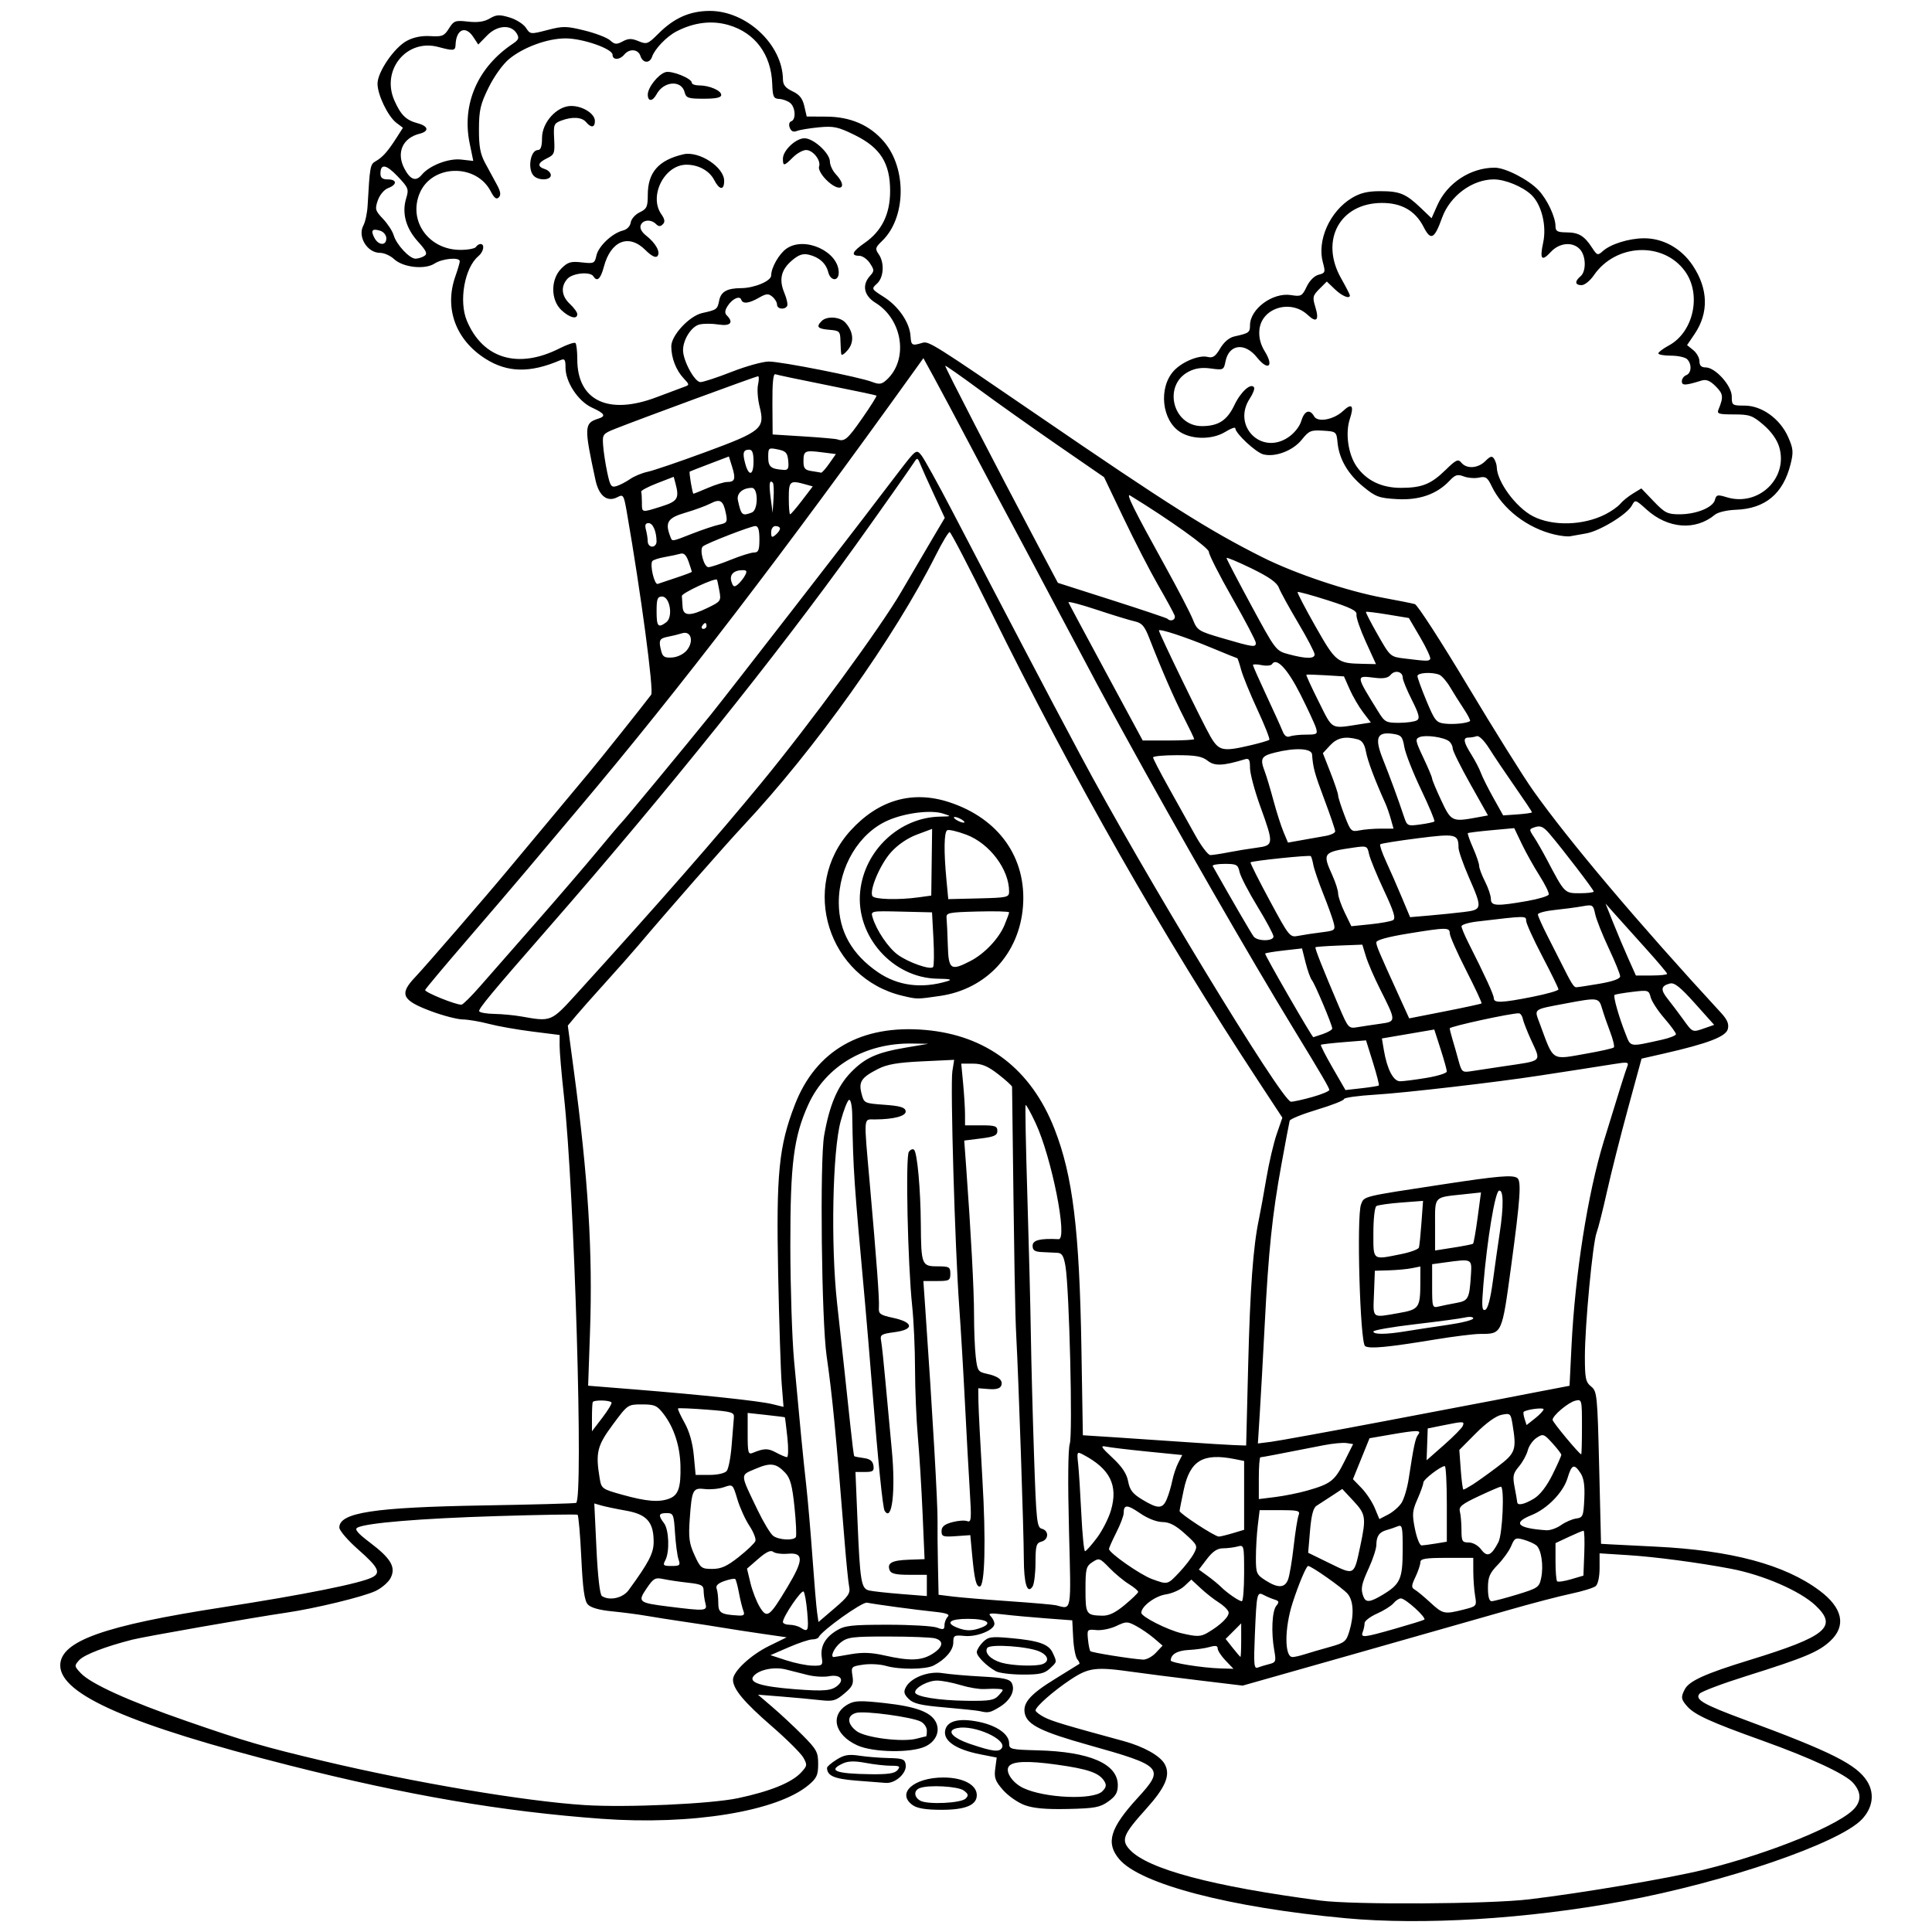 <?xml version="1.0" encoding="UTF-8" standalone="no"?>
<!-- Created with Inkscape (http://www.inkscape.org/) -->

<svg
   version="1.1"
   id="svg2"
   width="1080"
   height="1080"
   viewBox="0 0 1080 1080"
   sodipodi:docname="banner-house.svg"
   inkscape:version="1.2.2 (732a01da63, 2022-12-09)"
   xmlns:inkscape="http://www.inkscape.org/namespaces/inkscape"
   xmlns:sodipodi="http://sodipodi.sourceforge.net/DTD/sodipodi-0.dtd"
   xmlns="http://www.w3.org/2000/svg"
   xmlns:svg="http://www.w3.org/2000/svg">
  <defs
     id="defs6" />
  <sodipodi:namedview
     id="namedview4"
     pagecolor="#505050"
     bordercolor="#eeeeee"
     borderopacity="1"
     inkscape:showpageshadow="0"
     inkscape:pageopacity="0"
     inkscape:pagecheckerboard="0"
     inkscape:deskcolor="#505050"
     showgrid="false"
     inkscape:zoom="0.70710678"
     inkscape:cx="287.08535"
     inkscape:cy="511.94531"
     inkscape:window-width="2560"
     inkscape:window-height="1017"
     inkscape:window-x="-8"
     inkscape:window-y="-8"
     inkscape:window-maximized="1"
     inkscape:current-layer="g8" />
  <g
     inkscape:groupmode="layer"
     inkscape:label="Image"
     id="g8">
    <path
       style="fill:#000000;stroke-width:1.642"
       d="m 752.128,1072.287 c -64.581,-5.969 -114.737,-19.059 -126.473,-33.008 -7.645,-9.086 -5.165,-17.34 10.283,-34.219 15.308,-16.727 14.204,-17.916 -27.467,-29.597 -25.944,-7.272 -33.992,-11.189 -35.523,-17.288 -1.515,-6.037 2.738,-10.982 16.951,-19.709 7.036,-4.32 13.082,-8.068 13.437,-8.328 0.355,-0.261 -0.158,-1.441 -1.139,-2.623 -0.981,-1.182 -2.01,-6.558 -2.287,-11.945 l -0.503,-9.796 -14.78,-1.109 c -8.129,-0.61 -18.844,-1.597 -23.811,-2.193 -7.341,-0.881 -8.648,-0.688 -6.979,1.027 1.129,1.161 2.053,3.052 2.053,4.203 0,3.482 -9.729,7.46 -16.634,6.802 -5.907,-0.563 -6.356,-0.304 -6.356,3.667 0,4.317 -4.394,9.461 -10.977,12.851 -4.464,2.299 -19.163,2.4 -26.804,0.184 -3.155,-0.915 -8.819,-1.209 -12.586,-0.654 -6.649,0.98 -6.824,1.164 -5.99,6.303 0.73,4.499 0.042,5.98 -4.582,9.871 -4.849,4.08 -6.341,4.476 -13.716,3.642 -4.551,-0.515 -14.187,-1.408 -21.412,-1.984 l -13.137,-1.047 8.211,7.029 c 4.516,3.866 12.09,10.941 16.832,15.722 7.796,7.861 8.621,9.39 8.621,15.972 0,6.192 -0.795,7.947 -5.325,11.759 -17.522,14.744 -65.39,22.566 -115.682,18.903 -55.453,-4.038 -108.543,-13.116 -174.584,-29.851 -88.848,-22.515 -128.089,-39.635 -128.089,-55.885 0,-13.569 24.335,-22.263 91.14,-32.561 44.907,-6.923 76.803,-13.324 83.34,-16.725 4.87,-2.534 3.281,-5.671 -7.8,-15.4 -5.885,-5.167 -10.674,-10.729 -10.674,-12.397 0,-8.356 19.228,-11.308 80.466,-12.35 27.547,-0.469 50.889,-1.106 51.871,-1.415 4.23,-1.333 -0.926,-174.262 -6.783,-227.491 -1.342,-12.193 -2.429,-24.849 -2.416,-28.125 l 0.023,-5.955 -15.384,-1.936 c -8.461,-1.065 -19.361,-2.995 -24.222,-4.289 -4.861,-1.294 -11.425,-2.404 -14.586,-2.468 -3.161,-0.064 -11.232,-2.176 -17.934,-4.694 -16.061,-6.034 -17.639,-9.482 -8.657,-18.923 5.759,-6.053 39.979,-45.623 52.075,-60.217 5.495,-6.629 33.503,-40.21 45.066,-54.032 6.309,-7.542 30.225,-37.536 34.811,-43.659 1.565,-2.089 -5.728,-56.739 -13.618,-102.046 -1.661,-9.54 -2.003,-10.107 -5.094,-8.452 -5.785,3.096 -10.485,-0.505 -12.433,-9.526 -6.417,-29.712 -6.329,-31.769 1.473,-34.245 4.611,-1.463 3.818,-2.884 -3.489,-6.253 -7.69,-3.546 -14.723,-14.222 -14.723,-22.347 0,-4.487 -0.472,-5.166 -2.874,-4.136 -16.943,7.264 -29.56,7.022 -41.902,-0.805 -16.643,-10.554 -23.094,-28.234 -16.805,-46.056 1.355,-3.84 2.463,-7.628 2.463,-8.417 0,-2.441 -9.745,-1.582 -14.048,1.238 -5.446,3.568 -17.681,2.23 -22.698,-2.483 -2.034,-1.911 -5.568,-3.475 -7.854,-3.475 -7.138,0 -12.653,-9.098 -9.279,-15.309 1.068,-1.967 2.13,-6.901 2.359,-10.966 1.246,-22.118 1.446,-23.228 4.494,-24.933 3.804,-2.129 6.762,-5.436 11.54,-12.903 l 3.721,-5.815 -3.65,-2.754 c -4.713,-3.555 -10.564,-15.668 -10.564,-21.872 0,-6.562 9.34,-20.207 16.422,-23.992 3.75,-2.004 8.315,-2.913 13.137,-2.614 6.588,0.408 7.712,-0.055 10.363,-4.261 2.75,-4.364 3.551,-4.653 10.674,-3.848 5.38,0.608 9.03,0.086 12.112,-1.731 3.727,-2.199 5.446,-2.292 11.091,-0.6 3.675,1.101 7.791,3.695 9.147,5.765 2.436,3.718 2.582,3.733 12.035,1.27 8.709,-2.269 10.579,-2.244 20.806,0.28 6.18,1.525 12.592,4 14.249,5.499 2.575,2.33 3.595,2.415 7.02,0.582 3.21,-1.718 4.975,-1.743 8.875,-0.128 4.595,1.903 5.224,1.66 11.222,-4.337 8.616,-8.617 17.413,-12.513 28.402,-12.579 20.632,-0.125 40.879,18.774 41.093,38.357 0.033,2.995 1.473,4.772 5.322,6.569 3.897,1.819 5.628,3.986 6.616,8.283 l 1.339,5.82 11.001,0.062 c 13.493,0.075 24.261,4.748 32.131,13.942 12.929,15.105 12.426,42.68 -1.014,55.583 -3.783,3.632 -3.976,4.38 -1.9,7.345 3.357,4.793 2.887,13.035 -0.94,16.499 -3.204,2.899 -3.148,3.008 3.848,7.445 8.209,5.206 14.432,14.319 14.911,21.836 0.339,5.325 0.787,5.574 6.766,3.768 3.397,-1.026 6.723,1.068 63.94,40.257 73.515,50.351 96.023,64.578 125.955,79.611 18.355,9.218 47.702,19.057 67.821,22.738 8.129,1.487 15.978,3.059 17.444,3.492 1.465,0.434 14.707,20.906 29.427,45.494 14.719,24.588 31.219,50.986 36.665,58.663 20.111,28.348 58.845,74.182 105.024,124.276 3.547,3.848 4.555,6.239 3.836,9.102 -1.063,4.236 -11.105,8.085 -35.738,13.7 l -12.486,2.846 -7.648,28.084 c -4.207,15.446 -9.486,36.343 -11.731,46.438 -2.246,10.095 -4.83,20.319 -5.743,22.721 -2.2,5.788 -6.561,51.885 -6.561,69.361 0,12.122 0.433,14.192 3.482,16.661 3.333,2.699 3.526,4.636 4.516,45.383 l 1.034,42.564 4.927,0.287 c 2.71,0.158 14.164,0.734 25.454,1.28 42.492,2.055 72.374,10.069 91.825,24.626 12.847,9.615 14.994,19.593 6.034,28.043 -6.529,6.158 -14.399,9.448 -47.237,19.752 -13.253,4.158 -24.941,8.579 -25.974,9.823 -2.677,3.226 2.132,5.983 25.555,14.648 48.271,17.858 62.312,24.919 68.171,34.283 4.277,6.834 3.166,14.847 -2.95,21.282 -12.697,13.36 -76.278,35.151 -133.488,45.75 -53.817,9.97 -111.8,13.525 -155.185,9.515 z m 102.515,-10.526 c 29.22,-3.461 78.658,-11.837 97.83,-16.576 37.934,-9.376 77.426,-25.602 84.642,-34.776 3.477,-4.42 3.083,-8.865 -1.22,-13.773 -4.289,-4.892 -23.73,-13.952 -50.579,-23.571 -29.368,-10.522 -38.08,-14.505 -42.286,-19.335 -3.332,-3.826 -3.495,-5.138 -1.177,-9.469 2.49,-4.652 11.502,-8.714 36.082,-16.26 43.077,-13.226 49.595,-18.61 36.959,-30.527 -8.664,-8.171 -29.297,-17.115 -47.408,-20.55 -18.119,-3.437 -42.26,-6.632 -57.299,-7.583 l -16.011,-1.013 v 8.258 c 0,4.851 -0.897,9.003 -2.175,10.063 -1.196,0.993 -7.447,2.914 -13.89,4.269 -6.443,1.355 -21.906,5.399 -34.363,8.985 -12.457,3.587 -51.099,14.587 -85.872,24.445 l -63.224,17.924 -24.633,-2.969 c -13.548,-1.633 -30.175,-3.754 -36.949,-4.713 -20.482,-2.901 -24.455,-2.412 -34.507,4.241 -9.638,6.378 -19.684,15.212 -19.684,17.307 0,0.703 2.198,2.415 4.885,3.804 4.351,2.25 11.439,4.381 44.249,13.305 11.365,3.091 20.604,8.286 23.13,13.006 3.273,6.117 0.421,12.864 -10.623,25.126 -12.778,14.188 -13.985,17.274 -8.88,22.708 10.168,10.823 46.275,20.432 106.53,28.348 18.468,2.426 93.985,1.989 116.473,-0.674 z m -442.063,-56.578 c 17.97,-3.824 29.887,-8.654 35.133,-14.238 3.547,-3.776 3.644,-4.367 1.37,-8.417 -1.345,-2.396 -9.296,-10.3 -17.67,-17.565 -15.538,-13.481 -21.648,-20.801 -21.668,-25.96 -0.017,-4.64 9.861,-13.865 20.337,-18.991 l 9.674,-4.734 -13.779,-1.997 c -7.579,-1.098 -17.474,-2.621 -21.99,-3.384 -4.516,-0.763 -14.123,-2.249 -21.348,-3.303 -7.226,-1.054 -16.832,-2.56 -21.348,-3.348 -4.516,-0.788 -13.158,-1.916 -19.205,-2.508 -7.153,-0.7 -11.873,-2.047 -13.509,-3.854 -1.88,-2.077 -2.796,-8.677 -3.63,-26.154 -0.614,-12.857 -1.555,-23.645 -2.092,-23.974 -0.537,-0.329 -20.928,0.013 -45.314,0.76 -42.718,1.309 -73.052,3.831 -77.815,6.469 -1.656,0.917 0.265,3.178 7.063,8.311 11.787,8.899 14.654,13.825 11.546,19.835 -1.227,2.373 -4.999,5.628 -8.382,7.233 -6.809,3.231 -33.667,9.755 -49.983,12.141 -18.596,2.719 -79.274,13.358 -86.058,15.089 -15.077,3.846 -26.897,8.407 -29.638,11.437 -2.816,3.112 -2.784,3.38 0.86,7.259 5.629,5.992 26.884,15.624 59.158,26.808 33.181,11.498 42.638,14.258 76.361,22.281 50.847,12.098 112.836,22.563 146.153,24.673 23.414,1.483 70.635,-0.647 85.774,-3.869 z m 56.058,-63.301 c 3.498,-3.315 0.641,-5.957 -5.249,-4.855 -2.865,0.536 -8.165,0.231 -11.778,-0.677 -3.613,-0.909 -9.155,-2.304 -12.316,-3.102 -6.548,-1.652 -15.044,0.088 -18.036,3.693 -2.987,3.6 4.094,5.86 22.962,7.331 16.83,1.311 20.935,0.91 24.416,-2.389 z m 216.469,-13.619 c -2.427,-2.533 -4.413,-5.569 -4.413,-6.747 0,-1.559 -1.228,-1.784 -4.516,-0.828 -2.484,0.722 -7.754,1.47 -11.711,1.662 -6.338,0.308 -9.943,2.416 -10.023,5.86 -0.03,1.32 17.709,4.161 27.788,4.45 l 7.286,0.209 z m 24.469,1.96 c 3.64,-0.914 3.85,-1.515 2.721,-7.793 -1.78,-9.905 -1.21,-21.915 1.178,-24.793 1.718,-2.07 1.549,-2.664 -0.985,-3.459 -1.682,-0.528 -4.369,-1.662 -5.97,-2.52 -3.858,-2.067 -4.05,-1.226 -5.038,22.042 -0.717,16.888 -0.5,19.297 1.662,18.467 1.368,-0.525 4.262,-1.4 6.431,-1.944 z m -250.197,-3.734 c -0.902,-6.144 1.835,-11.079 8.348,-15.05 4.53,-2.762 8.358,-3.191 28.526,-3.196 12.812,-0.004 25.19,0.715 27.506,1.595 3.541,1.346 4.212,1.137 4.212,-1.314 0,-1.603 0.823,-3.738 1.829,-4.744 1.344,-1.344 -0.725,-2.095 -7.8,-2.832 -10.313,-1.074 -32.272,-4.039 -37.346,-5.041 -2.717,-0.537 -25.408,15.677 -27.023,19.309 -0.301,0.677 -1.915,1.232 -3.587,1.232 -1.672,0 -7.607,1.981 -13.19,4.402 l -10.151,4.402 8.811,2.879 c 4.846,1.583 11.454,2.928 14.685,2.987 5.559,0.103 5.836,-0.145 5.178,-4.629 z m 61.614,-1.813 c 6.216,-3.79 6.892,-7.429 1.642,-8.836 -2.032,-0.545 -13.756,-1 -26.053,-1.013 -20.152,-0.02 -22.785,0.313 -26.685,3.381 -3.502,2.755 -6.013,8.092 -3.807,8.092 0.286,0 4.535,-0.708 9.442,-1.573 6.53,-1.151 11.566,-0.976 18.776,0.653 14.073,3.179 20.599,3.007 26.685,-0.704 z m 125.128,-0.746 3.77,-4.013 -4.684,-4.029 c -2.576,-2.216 -7.068,-5.313 -9.982,-6.882 -5.003,-2.694 -5.627,-2.697 -11.197,-0.054 -3.244,1.54 -8.264,2.563 -11.155,2.273 -5.102,-0.51 -5.24,-0.357 -4.689,5.222 0.312,3.161 0.915,6.117 1.341,6.569 0.754,0.8 22.612,4.307 29.417,4.72 1.875,0.114 5.105,-1.599 7.178,-3.806 z m 47.71,-7.035 v -9.405 l -4.343,4.343 -4.343,4.343 3.932,4.971 c 2.163,2.734 4.117,5.012 4.343,5.062 0.226,0.05 0.411,-4.141 0.411,-9.314 z m 35.472,7.874 c 2.619,-0.842 8.889,-2.675 13.934,-4.073 8.487,-2.352 9.316,-3.019 11.085,-8.923 2.696,-8.998 2.315,-16.936 -0.998,-20.825 -2.775,-3.257 -20.228,-15.555 -22.075,-15.555 -1.016,0 -5.277,10.105 -8.655,20.527 -4.6,14.193 -4.634,30.38 -0.064,30.38 1.107,0 4.155,-0.689 6.774,-1.531 z m -54.22,-12.075 c 7.552,-4.403 12.521,-9.411 11.633,-11.724 -0.506,-1.317 -2.991,-3.68 -5.523,-5.25 -2.532,-1.57 -6.997,-5.075 -9.922,-7.789 l -5.318,-4.935 -3.889,3.653 c -2.139,2.009 -6.766,4.087 -10.282,4.616 -6.086,0.916 -13.783,6.67 -13.783,10.303 0,2.172 14.581,9.57 22.573,11.454 8.53,2.01 10.581,1.964 14.512,-0.328 z m 104.653,-2.195 c 8.299,-2.368 15.685,-4.655 16.414,-5.082 1.571,-0.919 -10.343,-11.793 -13.03,-11.892 -1.018,-0.038 -2.866,1.16 -4.105,2.662 -1.24,1.502 -5.394,4.123 -9.233,5.824 -3.839,1.702 -6.979,4.108 -6.979,5.346 0,1.239 -0.449,3.421 -0.997,4.85 -1.335,3.48 0.296,3.324 17.931,-1.709 z m -328.485,-9.242 c -0.478,-5.645 -1.392,-10.841 -2.03,-11.546 -1.149,-1.269 -11.569,14.036 -11.569,16.993 0,0.843 1.663,1.544 3.695,1.558 2.032,0.013 4.803,0.741 6.158,1.617 4.264,2.756 4.637,1.898 3.746,-8.621 z m 97.24,8.624 c 6.773,-2.575 3.201,-4.93 -7.479,-4.93 -10.039,0 -12.755,2.185 -6.061,4.875 4.968,1.997 8.394,2.011 13.54,0.054 z M 474.694,887.037 c -0.481,-2.34 -1.641,-13.861 -2.579,-25.602 -4.837,-60.579 -6.862,-81.452 -10.034,-103.457 -2.834,-19.655 -3.841,-109.019 -1.388,-123.163 2.93,-16.896 7.467,-27.628 14.935,-35.322 7.943,-8.185 14.519,-11.141 30.951,-13.918 l 12.362,-2.088 -9.032,-0.142 c -26.288,-0.412 -48.308,12.557 -58.111,34.227 -8.142,17.998 -10.044,32.996 -9.993,78.824 0.025,23.031 0.957,51.852 2.07,64.045 3.332,36.483 5.06,54.209 6.805,69.792 0.91,8.129 2.475,26.234 3.478,40.233 1.002,14 2.171,27.88 2.597,30.845 l 0.774,5.392 9.02,-7.706 c 7.626,-6.515 8.885,-8.364 8.146,-11.96 z m -59.152,13.399 c -0.612,-1.581 -1.711,-6.049 -2.441,-9.929 -0.73,-3.88 -1.666,-7.394 -2.08,-7.808 -0.414,-0.414 -3.135,0.078 -6.046,1.093 -3.593,1.252 -4.997,2.617 -4.372,4.247 0.507,1.321 0.922,4.876 0.922,7.901 0,5.714 1.355,6.574 11.26,7.146 3.054,0.176 3.636,-0.383 2.757,-2.65 z m 24.611,-13.226 c 9.155,-15.232 9.221,-19.439 0.291,-18.663 -3.432,0.299 -7.127,-0.182 -8.211,-1.069 -1.378,-1.127 -3.878,0.045 -8.311,3.894 l -6.341,5.506 1.923,8.017 c 1.058,4.409 3.386,10.423 5.174,13.363 4.079,6.707 5.347,5.802 15.474,-11.048 z m 188.595,9.942 c 4.069,-3.387 7.444,-6.652 7.502,-7.256 0.058,-0.604 -2.297,-2.587 -5.232,-4.408 -2.935,-1.82 -7.837,-5.897 -10.894,-9.06 -5.301,-5.485 -5.736,-5.633 -9.442,-3.204 -3.537,2.317 -3.886,3.697 -3.886,15.358 0,13.803 0.366,14.375 9.33,14.598 3.747,0.093 7.317,-1.612 12.622,-6.029 z m 189.336,2.635 c 7.425,-1.87 7.466,-1.919 6.493,-7.8 -0.538,-3.255 -0.987,-9.341 -0.997,-13.524 l -0.018,-7.605 h -14.78 c -11.953,0 -14.78,0.465 -14.78,2.43 0,1.337 -1.233,5.029 -2.741,8.205 -2.336,4.922 -2.396,5.972 -0.411,7.107 1.282,0.732 5.194,3.972 8.695,7.2 7.055,6.505 7.855,6.677 18.538,3.987 z m -423.736,-3.456 c -0.545,-2.032 -1,-5.254 -1.013,-7.16 -0.019,-2.961 -1.277,-3.603 -8.644,-4.414 -4.742,-0.522 -10.944,-1.441 -13.784,-2.042 -4.655,-0.986 -5.581,-0.477 -9.425,5.18 -5.166,7.603 -4.599,8.076 12.211,10.178 20.77,2.598 21.794,2.511 20.654,-1.742 z m 203.223,-41.205 c -0.693,-26.493 -0.52,-45.108 0.446,-48.033 1.709,-5.176 -0.254,-86.288 -2.401,-99.201 -0.956,-5.753 -1.946,-7.427 -4.467,-7.557 -1.781,-0.092 -5.64,-0.277 -8.575,-0.411 -4.161,-0.19 -5.337,-0.967 -5.337,-3.527 0,-3.151 4.09,-4.191 14.544,-3.696 5.229,0.247 -3.888,-45.706 -12.881,-64.924 -2.752,-5.882 -5.26,-10.399 -5.573,-10.038 -0.313,0.361 0.125,23.195 0.973,50.742 0.848,27.547 1.725,62.279 1.949,77.182 0.224,14.903 1.022,45.329 1.774,67.615 1.261,37.356 1.604,40.581 4.396,41.311 4.049,1.059 3.869,6.114 -0.256,7.192 -2.864,0.749 -3.288,2.251 -3.309,11.752 -0.013,5.991 -0.753,12.002 -1.642,13.356 -2.951,4.495 -4.849,-1.57 -4.883,-15.601 -0.036,-14.985 -2.939,-100.537 -4.207,-123.984 -0.696,-12.869 -1.117,-37.701 -2.368,-139.775 -0.006,-0.557 -3.459,-3.697 -7.672,-6.979 -5.878,-4.579 -9.18,-5.967 -14.196,-5.967 h -6.537 l 1.047,11.085 c 0.576,6.097 1.052,13.856 1.059,17.243 l 0.011,6.158 h 9.032 c 7.753,0 9.032,0.438 9.032,3.095 0,2.529 -1.692,3.307 -9.257,4.252 l -9.257,1.157 1.04,14.223 c 2.714,37.111 4.457,69.753 4.441,83.194 -0.01,8.129 0.413,18.618 0.938,23.309 0.89,7.95 1.305,8.605 6.114,9.632 6.596,1.409 9.31,3.619 8.152,6.637 -0.62,1.615 -2.851,2.242 -6.882,1.933 l -5.964,-0.457 0.091,7.39 c 0.05,4.064 1.048,23.592 2.219,43.395 2.047,34.626 1.404,60.062 -1.518,60.062 -1.958,0 -2.929,-4.019 -4.164,-17.243 l -1.073,-11.495 -8.041,0.569 c -7.196,0.509 -8.041,0.215 -8.041,-2.797 0,-2.463 1.575,-3.8 5.87,-4.986 3.229,-0.891 7.036,-1.173 8.462,-0.626 2.305,0.884 2.466,-0.991 1.458,-16.931 -0.623,-9.859 -1.84,-31.966 -2.703,-49.127 -0.863,-17.161 -2.314,-41.547 -3.225,-54.192 -2.376,-32.987 -5.009,-123.644 -3.81,-131.207 l 1.015,-6.402 -17.958,0.851 c -13.652,0.647 -19.546,1.661 -24.581,4.23 -9.344,4.767 -10.959,7.162 -9.264,13.741 1.4,5.434 1.505,5.485 12.795,6.3 8.739,0.63 11.5,1.436 11.886,3.468 0.529,2.786 -6.437,4.688 -17.304,4.725 -6.362,0.022 -6.154,-2.593 -2.801,35.325 3.907,44.178 5.472,65.368 5.151,69.752 -0.265,3.615 0.611,4.261 7.908,5.835 11.523,2.485 11.972,6.531 0.888,8.001 -7.46,0.99 -8.231,1.472 -7.58,4.738 0.399,2 1.518,12.504 2.486,23.342 0.968,10.838 2.538,27.745 3.489,37.57 2.232,23.072 0.148,40.906 -3.996,34.201 -1.036,-1.676 -3.623,-27.146 -6.873,-67.665 -1.413,-17.612 -3.243,-39.412 -4.067,-48.444 -6.286,-68.9 -6.616,-73.744 -7.175,-105.51 -0.085,-4.814 -0.86,-8.386 -1.755,-8.088 -0.882,0.294 -2.993,5.652 -4.691,11.907 -4.564,16.807 -5.598,68.915 -2.019,101.692 1.48,13.548 3.381,30.914 4.224,38.591 0.844,7.677 2.3,21.295 3.237,30.261 0.937,8.967 1.893,16.493 2.125,16.725 0.232,0.232 2.626,0.714 5.319,1.07 3.511,0.465 5.045,1.657 5.422,4.213 0.446,3.028 -0.27,3.564 -4.759,3.564 h -5.284 l 1.112,26.685 c 1.449,34.775 2.065,38.511 6.517,39.558 1.942,0.456 9.997,1.344 17.9,1.973 l 14.369,1.143 v -5.942 -5.942 h -9.905 c -7.478,0 -10.147,-0.631 -10.892,-2.574 -1.537,-4.006 1.249,-5.524 10.758,-5.861 l 8.769,-0.31 -1.107,-25.597 c -0.609,-14.078 -1.8,-33.356 -2.648,-42.84 -0.848,-9.484 -1.555,-26.48 -1.572,-37.77 -0.017,-11.29 -0.735,-27.178 -1.596,-35.307 -2.491,-23.516 -3.787,-83.385 -1.866,-86.166 0.918,-1.329 2.238,-1.847 2.934,-1.151 1.78,1.78 3.615,21.941 3.761,41.337 0.173,22.977 0.499,23.811 9.303,23.811 6.583,0 7.198,0.351 7.198,4.105 0,3.783 -0.592,4.105 -7.537,4.105 h -7.537 l 0.943,13.548 c 4.191,60.238 7.159,111.727 6.981,121.11 -0.077,4.064 0.022,14.89 0.221,24.057 l 0.361,16.667 7.8,0.975 c 4.29,0.536 18.515,1.717 31.612,2.623 13.096,0.906 24.92,1.934 26.275,2.284 8.851,2.288 8.427,4.776 7.197,-42.24 z m 97.901,24.181 c 0,-15.576 -0.051,-15.779 -3.695,-14.802 -2.032,0.545 -5.689,1 -8.127,1.013 -3.147,0.016 -5.744,1.743 -8.958,5.956 l -4.525,5.933 4.838,3.509 c 2.661,1.93 5.998,4.663 7.415,6.072 3.514,3.494 10.216,8.111 11.775,8.111 0.702,0 1.277,-7.106 1.277,-15.792 z m 77.182,12.348 c 10.116,-6.04 11.418,-8.888 11.459,-25.059 0.033,-13.216 -0.226,-14.437 -2.837,-13.362 -1.581,0.651 -4.352,1.589 -6.158,2.084 -4.111,1.128 -5.69,3.412 -5.722,8.274 -0.013,2.09 -1.873,7.839 -4.131,12.775 -4.289,9.377 -4.761,11.827 -3.109,16.133 1.325,3.452 3.607,3.268 10.498,-0.847 z m 75.483,-0.313 c 11.585,-3.533 12.322,-4.045 13.399,-9.307 1.41,-6.895 0.068,-15.867 -2.719,-18.18 -1.151,-0.956 -4.321,-2.376 -7.044,-3.157 -4.509,-1.293 -5.13,-0.984 -6.973,3.465 -1.113,2.687 -4.499,7.434 -7.525,10.55 -4.58,4.716 -5.502,6.899 -5.502,13.025 0,4.798 0.715,7.357 2.053,7.351 1.129,-0.005 7.57,-1.692 14.312,-3.748 z M 351.415,888.889 c 11.3,-15.472 13.982,-20.642 13.982,-26.956 0,-11.101 -3.805,-15.41 -15.424,-17.466 -5.517,-0.976 -11.768,-2.283 -13.893,-2.903 l -3.863,-1.128 1.203,25.279 c 0.74,15.556 1.91,25.743 3.042,26.485 4.258,2.794 11.696,1.147 14.952,-3.311 z m 368.62,-5.919 c 0.819,-2.155 2.226,-10.469 3.126,-18.474 0.9,-8.006 2.138,-15.849 2.751,-17.43 0.997,-2.569 -0.1,-2.874 -10.327,-2.874 h -11.442 l -1.036,8.621 c -0.57,4.742 -1.042,12.798 -1.05,17.903 -0.013,8.682 0.33,9.502 5.323,12.699 7.013,4.491 10.83,4.357 12.656,-0.445 z M 659.189,879.003 c 3.247,-3.433 6.943,-8.219 8.213,-10.634 2.223,-4.229 2.041,-4.634 -4.927,-10.933 -5.302,-4.793 -8.692,-6.559 -12.687,-6.609 -3.268,-0.04 -8.282,-2.014 -12.518,-4.929 -7.185,-4.944 -9.126,-4.958 -9.126,-0.07 0,1.503 -1.844,6.368 -4.099,10.811 -2.254,4.443 -4.102,8.609 -4.105,9.257 -0.013,2.165 17.428,14.375 23.943,16.761 8.917,3.267 8.714,3.315 15.306,-3.655 z m 226.434,-10.766 c 0.264,-6.903 0.071,-12.551 -0.428,-12.551 -0.499,0 -4.225,1.559 -8.28,3.465 l -7.372,3.465 v 10.22 c 0,5.621 0.404,10.624 0.899,11.118 0.494,0.494 4.004,-0.016 7.8,-1.134 l 6.902,-2.033 z m -125.225,-3.941 c 3.387,-15.981 3.105,-17.837 -3.83,-25.273 l -6.234,-6.683 -5.879,3.873 c -3.233,2.13 -7.055,4.612 -8.492,5.515 -1.831,1.151 -2.925,5.329 -3.654,13.958 l -1.041,12.316 12.071,5.9 c 13.926,6.807 13.532,7.028 17.058,-9.607 z m -347.431,6.057 c 4.649,-3.675 8.834,-7.674 9.299,-8.886 0.465,-1.212 -1.048,-5.066 -3.362,-8.563 -2.314,-3.497 -5.34,-10.17 -6.723,-14.828 -2.505,-8.437 -2.534,-8.462 -7.448,-6.749 -2.713,0.946 -7.48,1.422 -10.592,1.059 -6.884,-0.804 -7.388,0.183 -8.574,16.774 -0.742,10.381 -0.318,13.598 2.652,20.117 3.331,7.313 3.902,7.759 9.915,7.759 4.982,0 8.233,-1.465 14.834,-6.682 z m -33.667,1.345 c -0.693,-2.032 -1.578,-8.683 -1.968,-14.78 -0.668,-10.433 -0.943,-11.085 -4.68,-11.085 -4.55,0 -4.85,1.163 -1.455,5.651 2.782,3.678 3.207,16.069 0.711,20.732 -1.514,2.828 -1.132,3.176 3.476,3.176 4.646,0 5.047,-0.378 3.917,-3.695 z M 837.629,862.046 c 2.327,-4.5 3.476,-30.992 1.345,-30.992 -0.556,0 -6.126,2.402 -12.378,5.337 -9.479,4.45 -11.225,5.883 -10.508,8.621 0.473,1.806 0.87,6.425 0.883,10.264 0.02,6.308 0.41,6.979 4.051,6.979 2.34,0 5.265,1.654 6.979,3.945 3.349,4.478 5.685,3.47 9.627,-4.155 z M 613.126,859.766 c 3.03,-4.023 6.582,-10.972 7.892,-15.443 4.107,-14.01 -0.444,-23.19 -15.429,-31.122 -3.572,-1.891 -3.649,-1.756 -2.902,5.081 0.422,3.863 1.224,16.445 1.782,27.961 0.558,11.516 1.495,20.915 2.081,20.887 0.586,-0.028 3.546,-3.342 6.576,-7.365 z m 189.498,3.077 6.158,-1.018 v -21.133 c 0,-11.623 -0.508,-21.133 -1.13,-21.133 -2.302,0 -11.985,7.454 -11.996,9.234 -0.006,1.014 -1.483,5.171 -3.282,9.237 -2.89,6.533 -3.054,8.469 -1.415,16.63 1.02,5.08 2.677,9.229 3.681,9.219 1.004,-0.01 4.597,-0.476 7.984,-1.036 z M 444.874,859.244 c 0.466,-0.753 0.131,-8.29 -0.745,-16.748 -1.246,-12.04 -2.356,-16.193 -5.115,-19.129 -5.152,-5.484 -8.241,-5.904 -16.72,-2.269 -8.687,3.724 -8.765,2.279 1.24,23.094 3.256,6.774 7.167,13.24 8.691,14.369 3.13,2.319 11.363,2.764 12.649,0.683 z m 244.251,-2.175 6.349,-1.902 v -19.241 -19.241 l -5.132,-1.026 c -17.874,-3.575 -25.099,0.735 -28.597,17.058 -1.256,5.86 -2.309,11.227 -2.341,11.927 -0.064,1.422 19.642,14.287 21.921,14.312 0.798,0.009 4.309,-0.84 7.8,-1.887 z m 183.471,-4.501 c 2.409,-1.716 6.218,-3.378 8.464,-3.695 3.798,-0.535 4.118,-1.305 4.577,-11.002 0.35,-7.396 -0.258,-11.572 -2.091,-14.369 -3.595,-5.486 -4.966,-4.967 -7.28,2.757 -2.385,7.96 -11.356,17.185 -20.124,20.693 -10.848,4.341 -7.907,7.372 8.22,8.472 2.119,0.145 5.823,-1.141 8.232,-2.856 z m -89.175,-12.391 c 1.422,-2.171 3.244,-8.252 4.047,-13.514 2.852,-18.665 3.725,-22.728 5.322,-24.757 2.014,-2.559 -0.548,-2.541 -15.874,0.113 l -11.34,1.964 -4.635,11.443 -4.635,11.443 4.807,4.967 c 2.644,2.732 5.968,7.75 7.386,11.151 l 2.579,6.183 4.878,-2.523 c 2.683,-1.388 6.042,-4.299 7.464,-6.469 z m -131.183,-2.143 c 1.048,-2.484 2.426,-7.102 3.062,-10.264 0.636,-3.161 2.151,-7.694 3.366,-10.074 l 2.209,-4.326 -19.239,-1.919 c -10.582,-1.055 -21.063,-2.304 -23.292,-2.774 -3.452,-0.729 -2.925,0.197 3.553,6.245 5.371,5.014 7.939,8.89 8.739,13.192 0.9,4.837 2.537,6.938 7.943,10.199 8.784,5.299 11.328,5.247 13.66,-0.28 z m 205.317,-0.342 c 3.343,-2.038 7.077,-6.877 10.264,-13.3 2.755,-5.553 4.987,-10.574 4.961,-11.159 -0.026,-0.585 -2.285,-3.523 -5.018,-6.529 -4.704,-5.173 -5.174,-5.332 -8.782,-2.968 -2.097,1.374 -4.32,4.523 -4.941,6.998 -0.621,2.475 -2.839,6.531 -4.928,9.014 -3.303,3.925 -3.62,5.44 -2.428,11.606 0.754,3.9 1.403,7.645 1.442,8.323 0.124,2.144 3.998,1.328 9.431,-1.984 z m -483.373,0.026 c 5.019,-1.908 6.472,-6.191 6.199,-18.268 -0.25,-11.038 -3.591,-21.373 -9.352,-28.926 -3.701,-4.852 -5.031,-5.45 -12.129,-5.45 -7.949,0 -7.995,0.032 -16.338,11.286 -8.775,11.837 -9.712,15.665 -7.342,29.994 0.962,5.815 1.298,6.059 12.709,9.238 13.47,3.753 20.481,4.32 26.253,2.126 z m 356.36,-4.413 c 13.362,-3.792 15.556,-5.483 20.867,-16.083 l 5,-9.978 -3.693,-0.567 c -2.031,-0.312 -7.797,0.239 -12.814,1.224 -26.462,5.197 -34.519,6.732 -35.327,6.732 -0.49,0 -0.89,5.258 -0.89,11.684 v 11.684 l 9.204,-1.15 c 5.062,-0.632 13.006,-2.229 17.653,-3.548 z m 92.668,-3.416 c 2.452,-1.545 8.707,-6.022 13.901,-9.949 10.159,-7.682 10.764,-9.406 8.375,-23.861 -0.987,-5.971 -1.25,-6.193 -6.14,-5.187 -3.156,0.65 -8.639,4.605 -14.342,10.344 l -9.233,9.292 0.803,11.085 c 0.442,6.097 1.112,11.085 1.49,11.085 0.378,0 2.694,-1.264 5.146,-2.809 z m -416.975,-7.605 c 1.005,-1.212 2.249,-7.678 2.763,-14.369 0.514,-6.691 1.075,-13.644 1.247,-15.451 0.285,-3 -1.029,-3.387 -15.192,-4.476 -8.527,-0.655 -15.743,-0.952 -16.035,-0.66 -0.292,0.292 1.348,3.893 3.644,8.002 2.718,4.864 4.529,11.254 5.188,18.314 l 1.013,10.843 h 7.772 c 4.497,0 8.543,-0.928 9.6,-2.203 z m 411.475,-25.211 c 0.998,-2.6 0.527,-2.615 -10.706,-0.356 l -8.895,1.789 -0.316,8.899 -0.316,8.899 9.705,-8.543 c 5.338,-4.699 10.076,-9.508 10.528,-10.688 z m -377.565,6.476 c -0.646,-6.097 -1.286,-11.171 -1.423,-11.278 -0.137,-0.106 -4.867,-0.697 -10.512,-1.313 l -10.264,-1.12 v 11.752 c 0,10.549 0.294,11.631 2.874,10.569 6.329,-2.606 8.46,-2.638 12.96,-0.2 2.581,1.399 5.333,2.572 6.116,2.608 0.783,0.036 0.894,-4.922 0.249,-11.019 z m 444.178,-6.004 c 0,-15.188 -0.062,-15.432 -3.695,-14.557 -3.971,0.957 -12.727,8.333 -12.727,10.721 0,1.262 14.916,19.206 16.011,19.262 0.226,0.011 0.411,-6.93 0.411,-15.426 z M 697.732,763.315 c 1.094,-43.408 2.782,-66.422 5.993,-81.698 0.854,-4.064 2.741,-14.41 4.192,-22.99 1.451,-8.58 4.055,-19.704 5.787,-24.72 l 3.149,-9.119 -12.973,-19.75 C 649.504,522.254 600.424,436.079 553.704,341.359 c -11.895,-24.115 -22.173,-43.883 -22.84,-43.928 -0.667,-0.045 -4.156,5.771 -7.753,12.925 -23.201,46.145 -67.422,108.299 -107.589,151.218 -10.308,11.014 -42.162,47.325 -58.831,67.06 -3.433,4.065 -11.657,13.361 -18.276,20.658 -6.619,7.297 -14.052,15.688 -16.52,18.647 l -4.486,5.38 3.347,25 c 8.066,60.253 10.62,101.428 9.063,146.149 l -1.049,30.147 26.113,2.096 c 37.78,3.032 69.504,6.417 76.783,8.192 l 6.331,1.544 -1.007,-12.593 c -0.554,-6.926 -1.455,-34.876 -2.003,-62.11 -1.121,-55.753 0.383,-70.967 9.3,-94.09 11.741,-30.446 37.133,-45.03 72.965,-41.907 34.418,2.999 59.112,21.915 72.21,55.313 10.217,26.051 13.951,56.508 15.057,122.811 l 0.808,48.444 18.388,1.18 c 10.113,0.649 27.625,1.834 38.915,2.633 11.29,0.799 23.553,1.561 27.251,1.693 l 6.724,0.241 z M 504.564,556.671 c -41.702,-9.828 -57.773,-61.002 -29.033,-92.449 15.627,-17.098 34.553,-22.521 55.094,-15.786 27.726,9.091 43.288,31.046 41.236,58.179 -1.999,26.434 -20.466,46.371 -46.427,50.123 -13.005,1.88 -12.604,1.881 -20.87,-0.067 z m 25.05,-8.195 c 2.988,-0.899 1.486,-1.273 -5.518,-1.376 -25.06,-0.368 -45.832,-23.805 -43.252,-48.801 2.37,-22.961 21.938,-41.323 44.547,-41.801 6.65,-0.14 6.66,-0.15 1.76,-1.718 -6.725,-2.152 -20.891,-0.424 -30.534,3.724 -16.421,7.064 -27.798,26.034 -27.727,46.23 0.056,15.867 7.386,28.831 21.912,38.755 11.159,7.623 24.395,9.324 38.813,4.987 z m -7.812,-23.687 -0.795,-14.78 -17.155,-0.408 c -17.098,-0.407 -17.151,-0.396 -16.053,3.284 2.123,7.116 8.699,16.866 14.017,20.78 5.856,4.311 18.164,8.641 19.773,6.957 0.554,-0.58 0.65,-7.705 0.213,-15.834 z m 20.604,12.46 c 7.936,-4.09 15.954,-12.553 19.147,-20.208 1.401,-3.358 2.546,-6.524 2.546,-7.035 0,-0.511 -7.944,-0.72 -17.653,-0.463 -16.537,0.437 -17.632,0.674 -17.309,3.75 0.189,1.806 0.504,8.642 0.698,15.19 0.403,13.557 1.624,14.408 12.571,8.765 z m -29.033,-35.618 7.208,-0.989 0.242,-18.646 0.242,-18.646 -8.453,3.159 c -5.281,1.973 -10.727,5.682 -14.512,9.882 -6.106,6.775 -12.309,21.438 -10.385,24.55 1.15,1.86 14.508,2.22 25.658,0.69 z m 50.722,-3.282 c 0.015,-12.37 -10.94,-26.902 -23.948,-31.768 -5.024,-1.88 -9.818,-2.994 -10.655,-2.477 -1.766,1.092 -1.94,11.666 -0.451,27.43 l 1.047,11.083 17.002,-0.408 c 16.048,-0.386 17.002,-0.602 17.006,-3.858 z m -26.271,-40.068 c -1.355,-0.876 -3.202,-1.592 -4.105,-1.592 -0.903,0 -0.534,0.716 0.821,1.592 1.355,0.876 3.202,1.592 4.105,1.592 0.903,0 0.534,-0.716 -0.821,-1.592 z m 236.881,336.009 c 31.385,-5.938 58.727,-11.137 60.76,-11.554 2.033,-0.417 12.298,-2.406 22.81,-4.42 l 19.113,-3.662 1.099,-22.297 c 1.976,-40.081 9.058,-85.035 17.999,-114.258 8.507,-27.806 12.185,-39.508 13.215,-42.054 0.943,-2.331 0.043,-2.474 -7.639,-1.216 -4.79,0.784 -13.881,2.211 -20.203,3.17 -6.322,0.96 -15.929,2.434 -21.348,3.277 -23.356,3.632 -75.294,9.665 -91.551,10.634 -9.709,0.579 -17.653,1.686 -17.653,2.46 0,0.774 -6.727,3.427 -14.948,5.894 -8.221,2.467 -15.163,5.273 -15.427,6.234 -0.263,0.962 -2.361,12.094 -4.661,24.739 -5.097,28.018 -7.145,47.723 -9.303,89.498 -0.91,17.612 -2.136,39.706 -2.726,49.097 l -1.073,17.075 7.237,-0.91 c 3.98,-0.5 32.915,-5.768 64.3,-11.706 z m -11.609,-41.806 c -2.821,-1.838 -4.841,-72.715 -2.258,-79.234 1.846,-4.659 0.186,-4.255 46.302,-11.271 30.121,-4.582 38.317,-5.287 40.967,-3.522 2.445,1.628 1.772,11.462 -3.381,49.433 -5.186,38.213 -4.978,37.761 -17.362,37.779 -3.446,0.005 -14.764,1.409 -25.151,3.12 -26.572,4.378 -36.615,5.326 -39.118,3.695 z m 22.805,-8.304 c 4.908,-0.814 15.389,-2.411 23.292,-3.549 7.903,-1.138 14.369,-2.774 14.369,-3.637 0,-0.871 -2.009,-1.103 -4.516,-0.52 -2.484,0.577 -15.046,2.274 -27.917,3.772 -12.871,1.498 -23.401,3.329 -23.401,4.069 0,1.76 7.069,1.707 18.173,-0.135 z m -4.093,-10.156 c 11.557,-2.013 12.134,-2.84 12.172,-17.471 l 0.022,-8.58 -4.779,0.956 c -2.629,0.526 -8.356,1.061 -12.727,1.191 l -7.948,0.235 -0.48,12.727 c -0.539,14.309 -1.446,13.587 13.739,10.943 z m 52.734,-18.036 c 1.147,-8.518 2.841,-20.432 3.763,-26.477 2.341,-15.339 2.194,-24.76 -0.375,-23.915 -2.198,0.722 -6.64,27.562 -8.735,52.78 -0.994,11.967 -0.81,14.456 1.024,13.844 1.461,-0.487 2.96,-6.118 4.322,-16.232 z m -20.408,12.357 c 6.74,-1.221 7.289,-2.298 8.142,-15.938 0.548,-8.762 0.548,-8.762 -14.086,-6.756 l -7.619,1.044 v 12.271 c 0,11.894 0.114,12.244 3.695,11.384 2.032,-0.488 6.473,-1.39 9.868,-2.006 z m -30.93,-27.279 c 5.201,-1.044 9.696,-2.707 9.99,-3.695 0.294,-0.988 0.931,-7.258 1.416,-13.933 l 0.882,-12.137 -12.185,0.922 c -6.702,0.507 -12.949,1.394 -13.882,1.97 -0.951,0.588 -1.697,7.142 -1.697,14.91 0,15.79 -0.739,15.219 15.477,11.963 z m 40.22,-5.788 c 0.376,-0.288 1.534,-6.861 2.573,-14.608 l 1.889,-14.085 -9.963,1.066 c -16.621,1.778 -15.71,0.79 -15.71,17.036 v 14.344 l 10.264,-1.615 c 5.645,-0.888 10.571,-1.85 10.947,-2.138 z m -481.609,88.658 c -1.344,-1.344 -10.051,-1.422 -10.494,-0.094 -0.226,0.677 -0.411,4.614 -0.411,8.747 v 7.516 l 5.86,-7.677 c 3.223,-4.222 5.493,-8.044 5.045,-8.492 z m 521.068,3.881 c 0.079,-1.184 -9.626,0.062 -11.144,1.43 -0.308,0.278 -0.07,2.051 0.53,3.94 l 1.09,3.434 4.717,-3.721 c 2.594,-2.047 4.758,-4.334 4.807,-5.083 z M 733.546,613.25 c 5.253,-1.474 9.55,-3.265 9.55,-3.98 0,-1.107 -4.594,-8.963 -19.936,-34.088 -24.831,-40.666 -64.481,-109.693 -95.446,-166.165 -11.706,-21.348 -15.046,-27.581 -36.526,-68.15 -12.433,-23.483 -24.616,-46.391 -27.073,-50.907 -2.457,-4.516 -11.681,-21.882 -20.497,-38.591 -8.816,-16.709 -18.596,-35.054 -21.733,-40.765 l -5.704,-10.385 -4.506,6.28 C 437.461,309.921 380.103,384.762 324.506,450.714 c -11.38,13.499 -25.125,29.823 -30.544,36.274 -5.419,6.451 -20.199,23.735 -32.843,38.408 -12.645,14.673 -23.201,27.267 -23.458,27.986 -0.452,1.264 17.361,8.479 20.342,8.238 0.81,-0.065 5.464,-4.684 10.341,-10.264 4.877,-5.58 18.924,-21.599 31.216,-35.598 12.291,-14 27.852,-32.104 34.578,-40.233 6.727,-8.129 12.668,-15.149 13.202,-15.601 1.166,-0.985 36.259,-43.411 50.259,-60.76 8.551,-10.597 82.399,-105.822 91.781,-118.349 1.806,-2.412 7.683,-10.104 13.06,-17.094 9.715,-12.63 9.793,-12.687 12.615,-9.203 1.561,1.928 9.275,15.864 17.142,30.969 7.866,15.105 17.79,34.114 22.052,42.243 4.262,8.129 12.384,23.647 18.049,34.486 5.665,10.838 13.049,24.879 16.41,31.201 3.36,6.322 10.037,18.885 14.837,27.917 34.766,65.418 113.06,194.386 118.095,194.53 1.296,0.037 6.653,-1.139 11.906,-2.612 z m 37.222,-6.449 c 0.317,-0.279 -1.161,-6.07 -3.284,-12.869 l -3.86,-12.362 -12.316,0.988 c -6.774,0.543 -12.585,1.215 -12.913,1.492 -0.328,0.278 2.627,6.085 6.569,12.905 l 7.166,12.4 9.032,-1.023 c 4.968,-0.563 9.291,-1.252 9.608,-1.53 z m 26.614,-4.249 c 6.271,-1.036 11.401,-2.646 11.401,-3.578 0,-0.933 -1.578,-6.595 -3.507,-12.584 l -3.507,-10.888 -14.642,2.502 -14.642,2.502 1.092,6.461 c 1.813,10.73 5.303,17.469 9.048,17.469 1.846,0 8.487,-0.847 14.757,-1.883 z m 42.602,-6.403 c 23.002,-3.426 21.643,-2.128 15.772,-15.066 -2.163,-4.769 -4.196,-10.002 -4.516,-11.631 -0.32,-1.628 -1.321,-2.981 -2.225,-3.007 -4.243,-0.119 -38.591,7.356 -38.591,8.399 0,0.651 0.655,3.326 1.457,5.945 0.801,2.619 2.317,7.928 3.368,11.799 1.822,6.709 2.157,7 7.165,6.217 2.889,-0.452 10.796,-1.647 17.57,-2.656 z m 47.451,-7.282 c 7.583,-1.334 14.198,-2.838 14.701,-3.341 0.503,-0.503 -0.416,-4.398 -2.043,-8.656 -1.627,-4.258 -3.659,-10.143 -4.515,-13.079 -1.806,-6.188 -2.284,-6.256 -20.288,-2.855 -18.575,3.508 -17.684,2.837 -14.643,11.017 8.137,21.892 6.037,20.566 26.788,16.914 z m 41.636,-7.664 c 4.29,-0.95 7.8,-2.348 7.8,-3.106 0,-0.758 -2.952,-4.789 -6.56,-8.958 -3.608,-4.169 -7.024,-9.428 -7.591,-11.688 -0.992,-3.954 -1.38,-4.066 -10.272,-2.989 -5.083,0.616 -9.544,1.392 -9.915,1.725 -0.837,0.752 2.421,12.262 6.112,21.592 3.063,7.741 1.852,7.538 20.426,3.424 z m -189.505,-3.203 c 2.844,-0.992 5.172,-2.368 5.172,-3.058 0,-1.967 -9.705,-25.003 -11.387,-27.031 -0.829,-0.999 -2.409,-5.4 -3.512,-9.779 l -2.005,-7.963 -10.012,1.133 c -5.507,0.623 -10.28,1.401 -10.607,1.728 -0.484,0.484 26.19,46.774 26.953,46.774 0.125,0 2.555,-0.811 5.399,-1.803 z m 213.485,-3.285 5.175,-1.804 -10.729,-11.987 c -8.183,-9.143 -11.502,-11.785 -13.987,-11.135 -5.086,1.33 -5.396,3.418 -1.272,8.575 2.097,2.622 5.987,7.78 8.644,11.462 5.413,7.5 5.074,7.364 12.17,4.89 z m -181.579,-2.413 c 9.167,-1.282 9.167,-1.18 -0.117,-19.595 -3.188,-6.322 -6.697,-14.451 -7.8,-18.064 l -2.004,-6.569 -12.864,0.489 c -7.075,0.269 -13.074,0.698 -13.33,0.955 -0.474,0.474 4.06,11.913 13.292,33.541 4.949,11.593 5.285,11.966 10.046,11.168 2.71,-0.455 8.459,-1.32 12.776,-1.924 z M 322.274,555.58 c 46.82,-51.543 77.445,-86.505 103.338,-117.971 27.218,-33.076 66.394,-86.552 78.083,-106.585 6.328,-10.844 14.415,-24.624 17.971,-30.622 l 6.465,-10.905 -5.994,-12.907 c -3.297,-7.099 -6.733,-14.754 -7.637,-17.012 -1.53,-3.821 -1.774,-3.899 -3.528,-1.121 -1.883,2.981 -19.295,27.683 -32.608,46.26 -43.991,61.384 -106.613,139.394 -171.389,213.503 -32.63,37.331 -39.797,45.975 -39.081,47.134 0.445,0.72 4.276,1.364 8.513,1.431 4.237,0.067 11.029,0.713 15.093,1.437 16.671,2.966 16.551,3.016 30.775,-12.643 z m 505.929,5.329 c 0.294,-0.283 -3.585,-8.604 -8.621,-18.49 -5.036,-9.886 -9.156,-19.19 -9.156,-20.676 0,-3.399 -1.773,-3.388 -23.401,0.143 -11.351,1.853 -17.653,3.606 -17.653,4.909 0,1.942 1.225,4.833 13.103,30.911 l 5.269,11.569 19.962,-3.925 c 10.979,-2.159 20.203,-4.157 20.497,-4.44 z m 28.492,-3.687 c 7.969,-1.581 14.489,-3.449 14.49,-4.152 5e-4,-0.703 -4.063,-9.028 -9.031,-18.5 -4.968,-9.472 -9.032,-18.422 -9.032,-19.888 0,-2.8 -0.059,-2.799 -27.506,0.467 -4.742,0.564 -8.621,1.755 -8.621,2.647 0,0.892 1.731,5.047 3.847,9.234 9.394,18.587 14.218,29.111 14.217,31.013 -8.5e-4,2.757 4.446,2.589 21.637,-0.821 z m 37.45,-7.313 c 7.437,-1.275 11.526,-2.744 11.526,-4.139 0,-1.189 -2.865,-8.244 -6.368,-15.677 -3.502,-7.433 -6.905,-16 -7.561,-19.039 -1.15,-5.321 -1.414,-5.484 -7.18,-4.437 -3.293,0.598 -10.236,1.524 -15.429,2.057 -5.193,0.533 -9.442,1.659 -9.442,2.5 0,0.842 2.329,6.097 5.175,11.678 2.846,5.581 6.283,12.364 7.637,15.074 5.945,11.895 7.22,13.958 8.625,13.958 0.82,0 6.678,-0.889 13.017,-1.976 z m 37.8,-5.534 c 0,-0.518 -5.458,-6.984 -12.129,-14.369 -6.671,-7.385 -14.421,-16.014 -17.222,-19.175 l -5.093,-5.748 4.26,10.674 c 2.343,5.871 6.164,14.923 8.492,20.117 l 4.232,9.442 h 8.73 c 4.801,0 8.73,-0.424 8.73,-0.941 z M 711.895,523.522 c 0,-1.149 -4.042,-8.704 -8.982,-16.79 -4.94,-8.086 -9.433,-16.753 -9.984,-19.26 -0.913,-4.155 -1.651,-4.558 -8.357,-4.558 -4.046,0 -7.043,0.554 -6.661,1.232 10.922,19.356 21.66,37.826 22.912,39.412 2.139,2.708 11.072,2.679 11.072,-0.036 z m 26.802,-2.344 c 7.547,-0.934 7.868,-1.18 6.857,-5.253 -0.583,-2.35 -3.215,-9.667 -5.847,-16.259 -2.633,-6.592 -5.131,-13.888 -5.553,-16.213 -0.422,-2.325 -1.061,-4.521 -1.42,-4.88 -0.704,-0.704 -32.808,2.625 -33.675,3.492 -0.287,0.287 4.516,9.862 10.673,21.277 11.036,20.46 11.265,20.742 16.121,19.786 2.71,-0.533 8.489,-1.411 12.844,-1.949 z m 39.987,-6.794 c 1.696,-0.949 0.551,-4.711 -5.101,-16.758 -4.008,-8.544 -7.738,-17.645 -8.289,-20.225 -0.974,-4.563 -1.211,-4.661 -8.726,-3.577 -16.995,2.451 -17.426,3.015 -11.794,15.427 1.787,3.937 3.248,8.536 3.248,10.22 0,1.684 1.663,6.488 3.695,10.677 l 3.695,7.616 10.542,-1.078 c 5.798,-0.593 11.526,-1.629 12.729,-2.302 z m 39.542,-4.56 c 10.483,-1.282 10.565,-1.84 2.854,-19.504 -3.15,-7.216 -5.739,-14.606 -5.753,-16.422 -0.059,-7.704 -1.415,-8.016 -22.932,-5.278 -11.021,1.403 -20.397,2.908 -20.834,3.345 -0.437,0.437 1.027,4.742 3.254,9.566 2.227,4.824 6.162,13.813 8.745,19.974 l 4.696,11.203 10.674,-0.916 c 5.871,-0.504 14.554,-1.39 19.296,-1.97 z m 35.605,-6.176 c 6.26,-1.098 11.625,-2.723 11.921,-3.612 0.296,-0.889 -2.037,-5.659 -5.185,-10.601 -3.148,-4.942 -7.606,-12.926 -9.908,-17.743 l -4.185,-8.758 -12.687,1.157 c -6.978,0.636 -12.934,1.375 -13.235,1.642 -0.301,0.267 0.992,3.966 2.874,8.22 1.882,4.254 3.422,8.779 3.422,10.055 0,1.276 1.478,5.217 3.284,8.758 1.806,3.541 3.284,7.945 3.284,9.788 0,3.956 3.135,4.124 20.415,1.094 z m 37.061,-5.281 c 0,-1.009 -17.425,-23.777 -24.729,-32.312 -3.283,-3.836 -5.011,-4.654 -7.897,-3.738 -3.614,1.147 -3.631,1.268 -0.798,5.547 1.593,2.406 4.843,8.07 7.222,12.586 10.047,19.073 9.843,18.863 18.402,18.875 4.29,0.005 7.8,-0.425 7.8,-0.958 z M 686.771,476.447 c 4.335,-0.847 11.391,-2.001 15.681,-2.564 9.657,-1.267 9.716,-1.935 2.053,-23.106 -3.161,-8.733 -5.748,-18.426 -5.748,-21.54 0,-4.63 -0.524,-5.504 -2.874,-4.792 -12.241,3.709 -16.879,3.892 -20.786,0.818 -3.14,-2.47 -6.689,-3.11 -17.242,-3.11 -7.309,0 -13.289,0.559 -13.289,1.243 0,0.683 3.925,8.258 8.722,16.832 4.797,8.574 11.484,20.578 14.86,26.674 3.376,6.097 7.174,11.085 8.44,11.085 1.266,0 5.849,-0.693 10.183,-1.54 z m 54.272,-9.169 c 2.935,-0.514 5.337,-1.673 5.337,-2.574 0,-0.902 -2.692,-8.812 -5.981,-17.579 -5.578,-14.865 -6.398,-17.859 -6.946,-25.382 -0.252,-3.459 -9.401,-3.915 -20.831,-1.037 -7.658,1.928 -8.38,3.308 -5.584,10.662 0.942,2.476 3.116,9.729 4.831,16.118 1.716,6.389 4.243,14.297 5.616,17.573 l 2.497,5.958 7.862,-1.402 c 4.324,-0.771 10.264,-1.823 13.199,-2.337 z m 30.881,-4.07 h 7.07 l -1.503,-5.337 c -0.827,-2.935 -2.17,-6.815 -2.986,-8.621 -5.934,-13.138 -9.975,-23.874 -10.913,-28.997 -0.776,-4.238 -2.142,-6.287 -4.64,-6.957 -7.021,-1.884 -11.447,-0.917 -15.417,3.367 l -4.042,4.362 4.264,10.869 c 2.345,5.978 4.264,11.709 4.264,12.735 0,1.026 1.606,6.063 3.569,11.192 3.412,8.916 3.782,9.284 8.416,8.357 2.666,-0.533 8.029,-0.969 11.917,-0.969 z m 29.923,-4.013 c 0.393,-0.393 -2.983,-8.455 -7.502,-17.916 -4.519,-9.461 -8.714,-20.144 -9.322,-23.742 -0.975,-5.77 -1.713,-6.629 -6.266,-7.298 -9.058,-1.329 -10.487,2.169 -5.742,14.057 4.151,10.4 8.517,22.302 11.772,32.087 1.783,5.361 2,5.469 9.087,4.509 3.993,-0.541 7.582,-1.305 7.974,-1.698 z m 23.774,-2.24 6.165,-1.137 -9.86,-17.528 c -5.423,-9.64 -9.86,-18.602 -9.86,-19.916 0,-1.313 -0.924,-3.121 -2.053,-4.017 -2.848,-2.261 -12.954,-3.696 -16.411,-2.331 -2.612,1.031 -2.432,2.041 2.053,11.524 2.703,5.716 4.915,10.983 4.915,11.704 0,0.721 2.287,6.197 5.081,12.169 5.531,11.82 6.098,12.09 19.969,9.532 z m 30.783,-2.875 c 0,-0.33 -4.27,-6.725 -9.489,-14.21 -5.219,-7.486 -11.685,-17.097 -14.369,-21.358 -2.88,-4.572 -5.777,-7.433 -7.067,-6.979 -1.203,0.422 -3.235,0.768 -4.516,0.768 -3.294,0 -2.905,2.433 1.518,9.475 2.116,3.369 4.518,7.986 5.337,10.261 0.819,2.274 3.959,8.556 6.978,13.958 l 5.488,9.823 8.06,-0.569 c 4.433,-0.313 8.06,-0.839 8.06,-1.169 z M 699.244,416.578 c 5.235,-1.232 9.876,-2.598 10.314,-3.035 0.437,-0.437 -2.544,-7.99 -6.625,-16.784 -4.081,-8.794 -8.197,-18.87 -9.145,-22.393 -0.949,-3.523 -1.909,-6.405 -2.134,-6.405 -0.225,0 -6.663,-2.606 -14.306,-5.79 -14.567,-6.07 -29.497,-10.981 -29.497,-9.704 0,1.44 24.742,52.341 28.845,59.343 4.705,8.028 6.805,8.472 22.548,4.768 z m -31.687,-3.414 c 0,-0.428 -2.562,-5.786 -5.693,-11.906 -5.535,-10.817 -12.538,-26.884 -19.306,-44.294 -2.739,-7.044 -4.18,-8.724 -8.252,-9.618 -2.713,-0.596 -12.268,-3.52 -21.232,-6.498 -8.964,-2.978 -16.076,-4.839 -15.804,-4.135 0.272,0.703 9.724,18.368 21.004,39.255 l 20.509,37.976 h 14.387 c 7.913,0 14.387,-0.35 14.387,-0.779 z m 62.647,-2.506 c 6.017,0 6.457,-0.298 5.449,-3.695 -0.603,-2.032 -4.522,-10.492 -8.71,-18.799 -7.177,-14.235 -13.418,-20.884 -15.874,-16.911 -0.519,0.84 -3.132,1.089 -5.806,0.554 -2.675,-0.535 -4.863,-0.563 -4.863,-0.062 0,0.501 3.392,8.168 7.537,17.038 4.146,8.87 8.22,17.865 9.055,19.989 1.012,2.575 2.375,3.533 4.092,2.874 1.416,-0.543 5.52,-0.988 9.12,-0.988 z m 30.667,-5.916 5.458,-0.847 -4.331,-5.678 c -2.382,-3.123 -5.767,-8.926 -7.523,-12.895 l -3.192,-7.217 -10.251,-0.621 c -5.638,-0.342 -10.482,-0.484 -10.764,-0.316 -0.282,0.168 2.806,6.912 6.862,14.988 8.173,16.273 6.316,15.289 23.742,12.586 z m 60.883,-1.675 c 0.36,-0.308 -1.199,-3.345 -3.465,-6.748 -2.266,-3.403 -5.716,-8.886 -7.667,-12.183 -1.951,-3.297 -4.702,-6.438 -6.112,-6.979 -4.217,-1.618 -12.149,-1.114 -12.149,0.772 0,0.966 2.268,7.204 5.04,13.863 4.612,11.079 5.483,12.158 10.264,12.717 4.933,0.577 12.654,-0.213 14.089,-1.442 z m -29.664,-0.417 c 1.74,-1.103 1.148,-3.455 -2.874,-11.423 -2.786,-5.519 -5.065,-11.085 -5.065,-12.368 0,-3.453 -4.373,-4.51 -6.76,-1.634 -1.496,1.802 -4.001,2.263 -8.986,1.652 -10.675,-1.307 -10.717,-1.684 2.122,19.054 3.542,5.721 4.364,6.156 11.592,6.133 4.279,-0.013 8.766,-0.65 9.971,-1.414 z M 763.457,358.68 c -3.15,-6.911 -5.482,-13.747 -5.184,-15.19 0.416,-2.013 -3.281,-3.846 -15.886,-7.877 -9.036,-2.889 -16.694,-4.988 -17.017,-4.664 -0.324,0.324 4.161,8.953 9.965,19.176 11.376,20.036 12.155,20.66 26.142,20.957 l 7.707,0.164 -5.726,-12.566 z m 36.041,9.69 c 0.42,-0.679 -2.093,-6.108 -5.582,-12.064 l -6.345,-10.83 -11.785,-1.946 c -6.482,-1.07 -11.978,-1.738 -12.214,-1.484 -0.236,0.254 2.728,6.005 6.586,12.779 6.984,12.262 7.051,12.321 15.02,13.29 12.697,1.544 13.515,1.559 14.321,0.255 z m -415.514,-4.916 c 4.042,-4.99 2.29,-11.045 -2.735,-9.447 -1.945,0.619 -5.569,1.509 -8.053,1.979 -4.673,0.884 -5.156,2.03 -3.486,8.262 0.788,2.939 2.018,3.597 6.136,3.284 3.002,-0.228 6.396,-1.929 8.137,-4.079 z m 350.901,2.371 c 0,-1.175 -4.149,-9.119 -9.219,-17.653 -5.07,-8.534 -9.915,-17.364 -10.767,-19.622 -1.106,-2.933 -5.507,-6.033 -15.414,-10.857 -7.626,-3.713 -13.855,-6.3 -13.842,-5.748 0.013,0.552 6.217,12.449 13.787,26.437 13.676,25.273 13.808,25.445 20.914,27.345 9.762,2.61 14.541,2.642 14.541,0.097 z m -32.876,-6.484 c -0.018,-1.129 -5.926,-12.398 -13.13,-25.043 -7.204,-12.645 -13.101,-24.253 -13.105,-25.796 -0.005,-2.28 -22.03,-18.034 -44.047,-31.508 -2.574,-1.575 2.257,8.159 19.553,39.399 7.049,12.732 13.998,26.103 15.443,29.713 2.542,6.352 3.087,6.698 16.92,10.741 17.016,4.973 18.409,5.163 18.367,2.494 z m -307.054,-9.442 c 0,-0.903 -0.326,-1.642 -0.724,-1.642 -0.398,0 -1.181,0.739 -1.739,1.642 -0.558,0.903 -0.232,1.642 0.724,1.642 0.957,0 1.739,-0.739 1.739,-1.642 z m -22.502,-2.053 c 3.927,-2.923 2.059,-14.369 -2.345,-14.369 -2.589,0 -3.069,1.286 -3.069,8.211 0,8.587 0.851,9.555 5.415,6.158 z m 284.121,-3.904 c -0.564,-1.47 -4.695,-9.044 -9.179,-16.832 -4.485,-7.788 -13.121,-24.558 -19.192,-37.268 l -11.038,-23.108 -25.722,-17.736 c -14.147,-9.755 -34.031,-23.856 -44.186,-31.335 -10.155,-7.48 -18.648,-13.425 -18.873,-13.212 -0.41,0.388 28.145,55.703 50.854,98.511 l 12.124,22.855 30.251,9.669 c 16.638,5.318 30.579,9.997 30.981,10.399 1.938,1.938 4.913,0.486 3.981,-1.942 z M 395.745,339.712 c 7.191,-3.494 7.41,-3.817 6.395,-9.442 -0.578,-3.204 -1.189,-6 -1.359,-6.214 -0.973,-1.229 -19.755,7.492 -19.619,9.109 0.09,1.075 0.275,3.802 0.411,6.06 0.313,5.22 4.159,5.353 14.173,0.488 z m 20.707,-18.006 c 1.283,-2.397 1.014,-3.004 -1.321,-2.984 -5.037,0.043 -7.482,2.555 -6.254,6.425 0.93,2.93 1.571,3.214 3.55,1.572 1.328,-1.102 3.139,-3.358 4.025,-5.013 z m -38.328,1.204 c 4.742,-1.559 8.621,-3.034 8.621,-3.278 0,-0.244 -0.82,-2.795 -1.822,-5.669 -1.278,-3.665 -2.626,-4.99 -4.516,-4.438 -1.482,0.433 -5.474,1.28 -8.871,1.882 -3.397,0.602 -6.51,1.635 -6.918,2.294 -1.428,2.31 1.237,13.383 3.059,12.714 1.003,-0.368 5.703,-1.945 10.445,-3.504 z m 30.285,-9.96 c 5.557,-2.258 11.454,-4.105 13.105,-4.105 2.462,0 3.001,-1.327 3.001,-7.39 0,-5.18 -0.676,-7.39 -2.261,-7.39 -2.535,0 -27.422,9.662 -29.371,11.403 -2.02,1.804 0.625,11.587 3.132,11.587 1.26,0 6.837,-1.847 12.394,-4.105 z m -41.392,-10.264 c -0.044,-5.664 -2.046,-10.264 -4.466,-10.264 -1.753,0 -2.178,1.065 -1.473,3.695 0.545,2.032 1,4.988 1.013,6.569 0.013,1.581 1.131,2.874 2.486,2.874 1.355,0 2.453,-1.293 2.441,-2.874 z m 20.106,-4.427 c 5.663,-2.209 12.414,-4.462 15.002,-5.005 4.285,-0.9 4.612,-1.454 3.664,-6.195 -1.463,-7.317 -3.165,-8.425 -8.613,-5.608 -2.599,1.344 -8.966,3.676 -14.147,5.183 -9.718,2.825 -11.366,5.378 -8.424,13.045 1.242,3.236 0.317,3.341 12.519,-1.419 z m 48.887,-2.753 c 0,-0.793 -1.108,-1.441 -2.463,-1.441 -1.416,0 -2.463,1.482 -2.463,3.485 0,2.912 0.405,3.149 2.463,1.441 1.355,-1.124 2.463,-2.693 2.463,-3.485 z m -15.735,-9.007 c 3.64,-1.397 3.664,-13.783 0.026,-13.783 -5.165,0 -8.657,3.111 -7.809,6.958 1.864,8.458 2.37,8.902 7.782,6.825 z m 28.104,-6.796 5.95,-7.793 -3.822,-1.075 c -8.957,-2.52 -9.57,-2.031 -9.57,7.629 0,4.968 0.336,9.032 0.746,9.032 0.41,0 3.424,-3.507 6.696,-7.793 z m -78.61,3.388 c 9.121,-2.875 10.081,-4.486 7.781,-13.057 l -0.94,-3.504 -9.301,3.603 c -5.115,1.981 -9.116,4.112 -8.89,4.736 0.226,0.623 0.411,3.35 0.411,6.06 0,5.774 -0.316,5.712 10.94,2.163 z M 432.002,269.803 c -1.883,-1.883 -2.232,0.68 -1.18,8.661 l 1.082,8.211 0.508,-7.977 c 0.279,-4.387 0.095,-8.39 -0.411,-8.895 z m -36.225,2.913 c 4.214,-1.806 9.035,-3.284 10.713,-3.284 4.316,0 4.888,-1.718 2.796,-8.401 l -1.831,-5.852 -10.765,4.094 c -5.921,2.252 -10.927,4.204 -11.125,4.339 -0.511,0.347 1.512,12.389 2.081,12.389 0.259,0 3.918,-1.478 8.132,-3.284 z m -43.517,-4.938 c 2.258,-1.576 6.692,-3.405 9.853,-4.066 3.161,-0.66 17.801,-5.65 32.532,-11.087 31.159,-11.501 33.055,-13.101 29.983,-25.302 -1.054,-4.185 -1.452,-9.725 -0.884,-12.31 0.568,-2.585 0.571,-4.7 0.006,-4.7 -1.064,0 -66.701,24.15 -79.686,29.319 -7.144,2.844 -7.359,3.137 -6.91,9.388 0.255,3.549 1.292,10.344 2.304,15.1 1.634,7.679 2.224,8.528 5.267,7.585 1.885,-0.584 5.275,-2.352 7.533,-3.927 z m 68.971,-9.842 c 0,-4.624 -0.7,-6.569 -2.366,-6.569 -3.402,0 -3.913,1.754 -2.272,7.8 2.004,7.386 4.638,6.687 4.638,-1.232 z m 42.314,1.203 3.723,-5.309 -7.829,-0.998 c -9.564,-1.219 -10.292,-0.859 -10.292,5.091 0,3.889 0.795,4.841 4.516,5.405 2.484,0.376 4.885,0.782 5.337,0.902 0.452,0.12 2.497,-2.171 4.544,-5.091 z m -22.915,-1.556 c -0.437,-4.483 -1.319,-5.442 -5.852,-6.361 -5.162,-1.047 -5.337,-0.904 -5.337,4.338 0,5.438 1.486,6.649 8.725,7.112 2.394,0.153 2.877,-0.844 2.463,-5.089 z m 41.223,-23.569 c 4.772,-6.834 8.418,-12.628 8.102,-12.875 -0.316,-0.247 -12.767,-2.882 -27.67,-5.856 -14.903,-2.974 -27.89,-5.708 -28.86,-6.075 -1.192,-0.451 -1.724,4.9 -1.642,16.499 l 0.122,17.166 17.243,1.08 c 9.484,0.594 17.982,1.338 18.885,1.654 4.076,1.424 5.66,0.095 13.821,-11.593 z M 367.039,222.032 c 6.774,-2.579 13.72,-5.181 15.436,-5.783 3.021,-1.06 3.011,-1.21 -0.301,-4.747 -4.283,-4.573 -6.924,-11.403 -6.924,-17.911 0,-6.152 10.13,-17.018 17.354,-18.615 8.147,-1.801 8.426,-2.008 9.425,-7.005 0.986,-4.931 4.399,-6.854 12.249,-6.901 7.433,-0.045 16.806,-3.989 16.806,-7.072 0,-4.392 4.395,-12.098 8.567,-15.02 10.152,-7.111 29.203,1.633 29.203,13.403 0,5.041 -4.586,4.849 -5.864,-0.245 -1.236,-4.926 -5.085,-8.387 -10.843,-9.753 -3.287,-0.78 -5.615,-0.011 -9.263,3.059 -6.236,5.247 -7.577,10.742 -4.449,18.229 1.364,3.265 2.072,6.596 1.573,7.404 -1.426,2.307 -5.64,1.714 -5.64,-0.794 0,-1.244 -1.185,-3.246 -2.634,-4.448 -2.213,-1.837 -3.415,-1.737 -7.523,0.62 -5.59,3.208 -9.018,3.58 -9.854,1.07 -0.825,-2.476 -5.134,-0.45 -7.665,3.604 -1.544,2.472 -1.65,3.949 -0.375,5.223 3.965,3.965 1.957,6.114 -4.714,5.047 -3.57,-0.571 -8.36,-0.569 -10.644,0.005 -4.484,1.125 -9.139,8.436 -9.139,14.353 0,5.89 6.509,17.843 9.717,17.843 1.57,0 9.443,-2.586 17.496,-5.748 8.052,-3.161 17.386,-5.748 20.742,-5.748 6.886,0 50.511,8.612 57.785,11.407 3.94,1.514 5.293,1.328 7.968,-1.093 12.397,-11.219 9.208,-33.669 -6.131,-43.149 -6.47,-3.999 -7.688,-9.938 -3.082,-15.028 2.479,-2.739 2.476,-3.272 -0.038,-7.109 -1.495,-2.282 -4.178,-4.148 -5.964,-4.148 -4.92,0 -3.92,-2.371 3.032,-7.189 9.571,-6.633 14.207,-16.061 14.23,-28.939 0.027,-15.637 -5.422,-24.301 -19.705,-31.332 -9.391,-4.623 -11.795,-5.144 -20.104,-4.354 -5.191,0.493 -10.725,1.411 -12.298,2.04 -1.947,0.779 -3.221,0.203 -3.99,-1.802 -0.662,-1.724 -0.327,-3.214 0.807,-3.592 2.768,-0.923 2.396,-7.801 -0.555,-10.25 -1.371,-1.138 -4.128,-2.152 -6.125,-2.254 -3.205,-0.163 -3.668,-1.167 -3.933,-8.518 -0.591,-16.375 -9.605,-28.492 -24.394,-32.791 -9.373,-2.725 -19.333,-1.511 -29.116,3.548 -5.504,2.846 -12.149,9.746 -13.651,14.175 -1.318,3.886 -5.216,3.64 -6.501,-0.411 -1.229,-3.872 -6.13,-4.317 -9.032,-0.821 -2.593,3.124 -6.569,3.195 -6.569,0.118 0,-3.352 -16.649,-9.15 -26.275,-9.15 -10.062,0 -23.54,4.923 -31.538,11.52 -3.485,2.874 -8.378,9.677 -11.453,15.925 -4.61,9.364 -5.375,12.664 -5.411,23.342 -0.033,9.71 0.74,13.876 3.525,19.005 1.962,3.613 4.874,8.978 6.47,11.922 2.119,3.908 2.413,5.843 1.088,7.168 -1.324,1.324 -2.539,0.413 -4.497,-3.373 -8.16,-15.78 -32.97,-15.11 -39.732,1.073 -6.486,15.523 5.091,31.634 22.743,31.648 4.237,0.004 8.16,-0.733 8.718,-1.636 0.558,-0.903 1.71,-1.642 2.56,-1.642 2.517,0 1.762,4.345 -1.178,6.778 -7.721,6.389 -11.065,25.133 -6.445,36.128 8.933,21.264 28.672,27.144 51.793,15.427 4.336,-2.197 8.343,-3.535 8.905,-2.974 0.562,0.562 1.021,4.666 1.021,9.121 0,23.097 17.398,31.391 44.339,21.135 z m 103.245,-24.035 c -0.177,-0.903 -0.386,-4.229 -0.465,-7.39 -0.136,-5.426 -0.488,-5.776 -6.302,-6.257 -6.478,-0.536 -7.437,-1.66 -4.188,-4.909 2.9,-2.9 10.273,-2.397 13.248,0.903 4.517,5.012 5.038,10.875 1.359,15.294 -1.832,2.201 -3.475,3.263 -3.652,2.359 z M 313.908,173.443 c -6.132,-5.683 -6.189,-17.269 -0.115,-23.343 3.608,-3.608 5.286,-4.111 11.411,-3.421 6.814,0.768 7.233,0.571 8.207,-3.862 1.143,-5.205 8.821,-12.452 14.775,-13.947 2.316,-0.581 4.089,-2.398 4.389,-4.5 0.277,-1.939 2.537,-4.496 5.02,-5.683 3.955,-1.889 4.516,-3.092 4.516,-9.675 0,-12.649 6.002,-19.515 19.883,-22.747 8.732,-2.033 22.813,7.128 22.813,14.842 0,5.446 -2.629,5.21 -5.582,-0.501 -2.674,-5.17 -8.771,-8.531 -15.478,-8.531 -12.324,0 -21.202,17.489 -14.057,27.69 1.952,2.787 2.169,4.272 0.821,5.62 -1.348,1.348 -2.353,1.312 -3.803,-0.138 -2.793,-2.793 -7.35,-2.442 -8.54,0.658 -0.642,1.672 0.493,3.81 3.119,5.875 5.395,4.243 8.169,9.44 6.128,11.48 -0.994,0.994 -3.404,-0.27 -6.595,-3.461 -9.308,-9.308 -19.385,-5.261 -23.261,9.341 -1.81,6.822 -3.792,8.636 -5.831,5.337 -1.723,-2.788 -11.609,-1.861 -14.525,1.361 -3.889,4.297 -3.357,9.699 1.388,14.096 2.258,2.093 4.105,4.644 4.105,5.669 0,3.124 -4.204,2.09 -8.792,-2.163 z m 147.763,-73.13 c -2.61,-2.66 -4.317,-5.858 -3.819,-7.156 1.279,-3.334 -3.357,-9.291 -7.231,-9.291 -1.796,0 -5.113,1.847 -7.371,4.105 -4.976,4.976 -5.598,5.059 -5.598,0.746 0,-4.612 7.195,-11.421 12.068,-11.421 5.062,0 14.207,8.396 14.207,13.044 0,1.933 1.478,5.102 3.284,7.041 7.348,7.887 2.064,10.682 -5.54,2.931 z M 298.396,98.318 c -3.656,-3.656 -1.93,-14.451 2.311,-14.451 1.583,0 2.288,-2.073 2.288,-6.733 0,-8.751 8.339,-17.9 16.315,-17.9 6.441,0 13.244,4.315 13.244,8.4 0,3.725 -2.133,3.999 -4.927,0.632 -2.367,-2.852 -7.785,-3.168 -13.973,-0.816 -4.018,1.528 -4.3,2.275 -3.872,10.264 0.426,7.949 0.118,8.782 -3.984,10.758 -5.275,2.542 -5.676,4.636 -1.161,6.069 1.806,0.573 3.284,2.101 3.284,3.395 0,2.875 -6.761,3.146 -9.525,0.382 z m 63.716,-45.431 c 0,-3.941 5.727,-11.228 9.853,-12.538 3.403,-1.08 14.779,3.488 14.779,5.935 0,0.8 1.799,1.455 3.999,1.455 5.763,0 12.423,2.854 12.423,5.324 0,1.495 -2.882,2.121 -9.771,2.121 -8.698,0 -9.871,-0.397 -10.678,-3.613 -1.757,-7 -11.732,-6.28 -15.699,1.132 -2.194,4.1 -4.906,4.201 -4.906,0.184 z M 237.201,143.085 c 1.908,-1.208 1.223,-2.747 -3.602,-8.088 -6.751,-7.473 -9.051,-15.963 -6.541,-24.143 1.571,-5.118 1.259,-5.925 -4.725,-12.215 -6.492,-6.825 -9.658,-7.329 -9.658,-1.539 0,2.305 1.136,3.187 4.105,3.187 5.204,0 5.324,2.902 0.202,4.85 -2.233,0.849 -4.703,3.776 -5.77,6.837 -1.711,4.907 -1.469,5.772 2.902,10.381 2.622,2.765 5.302,6.875 5.954,9.133 1.517,5.248 8.87,13.145 12.21,13.112 1.412,-0.014 3.627,-0.696 4.924,-1.517 z m -21.242,-9.843 c 0,-1.77 -1.508,-3.652 -3.408,-4.255 -4.485,-1.424 -5.481,-0.191 -3.236,4.004 2.305,4.307 6.644,4.471 6.644,0.251 z m 19.806,-35.537 c 4.319,-5.204 14.947,-9.309 22.032,-8.51 l 6.773,0.763 -2.033,-9.867 c -4.497,-21.821 4.442,-42.464 24.075,-55.6 3.353,-2.243 3.749,-3.252 2.259,-5.748 -3.117,-5.219 -10.911,-4.717 -16.565,1.066 l -4.968,5.081 -2.736,-4.176 c -4.377,-6.681 -9.637,-4.348 -9.949,4.413 -0.117,3.293 -1.15,3.413 -9.651,1.124 -17.643,-4.751 -32.094,12.886 -24.533,29.941 3.606,8.135 6.492,10.965 12.933,12.688 6.14,1.642 6.675,4.496 1.105,5.887 -9.503,2.372 -13.093,10.646 -8.447,19.471 3.319,6.306 6.429,7.416 9.707,3.467 z M 510.273,1009.136 c -9.405,-6.588 0.397,-15.491 17.066,-15.501 11.002,-0.006 18.696,4.056 18.696,9.873 0,5.562 -6.316,8.185 -19.706,8.185 -8.571,0 -13.535,-0.79 -16.056,-2.556 z m 29.541,-3.731 c 1.73,-1.753 1.534,-2.574 -1.071,-4.497 -3.225,-2.38 -19.577,-3.282 -24.595,-1.356 -3.448,1.323 -3.303,5.009 0.276,7.039 4.047,2.295 22.821,1.419 25.39,-1.185 z m 32.977,3.669 c -3.8,-1.394 -9.239,-5.189 -12.087,-8.432 -4.365,-4.972 -5.049,-6.859 -4.356,-12.025 l 0.822,-6.127 -9.262,-1.828 c -13.158,-2.596 -20.289,-7.257 -19.631,-12.829 0.68,-5.759 7.41,-7.651 18.89,-5.31 10.018,2.043 16.931,6.913 16.935,11.929 0.004,3.399 0.792,3.596 16.001,3.994 29.128,0.761 44.757,7.565 44.757,19.483 0,4.136 -1.193,6.178 -5.329,9.123 -4.644,3.307 -7.545,3.843 -22.58,4.176 -12.283,0.272 -19.241,-0.349 -24.16,-2.154 z m 43.413,-7.729 c 2.192,-2.192 2.443,-3.51 1.086,-5.695 -2.868,-4.617 -9.022,-6.755 -26.472,-9.194 -16.55,-2.313 -24.976,-1.967 -26.977,1.107 -1.95,2.996 2.249,9.14 8.165,11.948 12.007,5.697 39.206,6.826 44.198,1.834 z m -56.147,-24.242 c 2.928,-4.738 -15.345,-12.959 -24.769,-11.144 -6.691,1.289 -3.234,5.493 7.462,9.075 12.242,4.1 15.79,4.524 17.307,2.069 z m -81.877,18.241 c -11.969,-1 -15.783,-2.701 -15.871,-7.077 -0.013,-0.691 2.377,-2.763 5.312,-4.605 4.278,-2.685 6.803,-3.126 12.727,-2.221 4.064,0.621 11.454,1.215 16.422,1.321 7.929,0.169 9.094,0.625 9.537,3.736 0.663,4.656 -5.687,10.485 -11.078,10.168 -2.313,-0.136 -9.985,-0.731 -17.048,-1.321 z m 23.516,-5.821 c 1.751,-2.109 1.222,-2.463 -3.68,-2.463 -3.148,0 -9.525,-0.721 -14.171,-1.602 -5.956,-1.129 -9.654,-1.052 -12.54,0.264 -8.772,3.997 -4.324,5.798 15,6.074 10.037,0.143 13.854,-0.42 15.391,-2.273 z m -22.452,-13.857 c -12.933,-5.872 -15.479,-17.187 -5.168,-22.974 3.684,-2.068 6.882,-2.167 20.656,-0.638 17.081,1.896 25.406,4.942 28.303,10.356 2.735,5.111 0.303,10.998 -5.725,13.859 -7.899,3.748 -29.226,3.411 -38.066,-0.603 z m 38.452,-5.028 c 0.232,0 0.421,-1.452 0.421,-3.227 0,-1.775 -1.489,-4.024 -3.309,-4.998 -4.785,-2.561 -31.27,-6.169 -36.103,-4.918 -5.391,1.395 -5.308,6.142 0.18,10.24 4.931,3.682 25.613,6.277 33.474,4.201 2.704,-0.714 5.105,-1.298 5.337,-1.298 z m 29.98,-14.111 c -1.355,-0.326 -10.103,-1.25 -19.44,-2.053 -13.557,-1.166 -17.643,-2.126 -20.281,-4.765 -2.633,-2.633 -2.949,-3.969 -1.554,-6.575 2.872,-5.366 12.661,-9.105 20.506,-7.834 3.746,0.607 13.648,1.467 22.004,1.911 12.016,0.638 15.495,1.385 16.638,3.568 2.157,4.121 -0.646,9.708 -6.731,13.419 -5.346,3.259 -6.374,3.474 -11.141,2.327 z m 10.674,-8.88 c 2.873,-3.175 2.868,-3.292 -0.156,-3.523 -1.721,-0.131 -5.345,-0.102 -8.055,0.064 -2.71,0.166 -8.621,-0.827 -13.137,-2.207 -4.516,-1.38 -10.448,-2.517 -13.182,-2.527 -5.011,-0.018 -12.271,3.856 -12.271,6.547 0,2.416 13.079,4.568 28.894,4.754 12.982,0.153 15.324,-0.254 17.908,-3.108 z m -1.642,-13.412 c -5.264,-2.912 -10.674,-8.327 -10.674,-10.686 0,-1.197 1.519,-3.696 3.375,-5.552 3.009,-3.009 4.656,-3.261 15.19,-2.327 16.043,1.423 21.647,3.367 23.89,8.29 2.417,5.305 2.489,4.931 -1.71,8.843 -2.927,2.727 -5.746,3.339 -15.19,3.298 -6.378,-0.028 -13.074,-0.867 -14.88,-1.866 z m 26.14,-4.007 c 3.911,-1.501 3.126,-4.804 -1.659,-6.984 -6.405,-2.918 -27.847,-4.397 -29.316,-2.021 -1.694,2.741 1.902,6.475 7.915,8.219 6.046,1.753 19.359,2.207 23.06,0.787 z M 869.126,298.833 c -15.3,-3.562 -29.157,-14.222 -35.339,-27.186 -2.292,-4.805 -3.298,-5.478 -6.987,-4.667 -2.37,0.521 -6.203,0.227 -8.518,-0.653 -3.518,-1.337 -4.821,-0.947 -7.948,2.381 -7.098,7.556 -16.924,11.008 -29.333,10.307 -10.116,-0.572 -11.963,-1.247 -18.852,-6.892 -8.628,-7.07 -13.552,-15.476 -14.447,-24.66 -0.599,-6.15 -0.724,-6.253 -8.104,-6.718 -6.786,-0.427 -7.91,0.048 -11.875,5.017 -4.897,6.138 -14.766,9.927 -21.471,8.244 -4.197,-1.053 -15.706,-11.758 -15.706,-14.608 0,-0.789 -2.489,0.104 -5.531,1.984 -7.05,4.357 -18.161,4.48 -25.055,0.277 -10.545,-6.43 -12.534,-24.982 -3.696,-34.469 4.646,-4.987 14.084,-8.849 18.757,-7.676 2.97,0.746 4.387,-0.207 7.07,-4.754 2.11,-3.577 5.063,-6.062 7.958,-6.698 8.114,-1.783 8.708,-2.207 8.708,-6.212 0,-9.161 12.723,-18.527 22.947,-16.892 5.63,0.9 6.209,0.588 8.737,-4.713 1.619,-3.396 4.308,-6.079 6.69,-6.677 3.684,-0.925 3.863,-1.432 2.392,-6.763 -3.424,-12.401 3.841,-28.661 16.13,-36.099 4.698,-2.844 8.788,-3.833 15.879,-3.839 10.937,-0.01 14.361,1.406 22.726,9.398 l 6.002,5.734 3.167,-7.16 c 5.541,-12.526 18.551,-21.082 32.097,-21.109 5.927,-0.012 18.85,6.618 24.491,12.565 4.874,5.139 9.53,15.015 9.53,20.217 0,2.752 1.079,3.346 6.158,3.389 6.87,0.058 9.933,1.904 14.305,8.622 2.777,4.266 3.169,4.391 5.926,1.897 4.366,-3.951 14.48,-7.132 22.938,-7.214 10.704,-0.104 20.939,5.571 27.35,15.163 8.735,13.071 9.096,26.528 1.03,38.415 l -4.164,6.136 3.462,2.803 c 1.904,1.542 3.462,4.347 3.462,6.235 0,2.391 1.045,3.432 3.449,3.432 5.427,0 14.615,10.22 14.615,16.257 0,4.913 0.25,5.091 7.143,5.091 9.625,0 19.857,7.364 24.353,17.527 2.876,6.502 3.054,8.414 1.404,15.076 -4.129,16.671 -14.178,25.056 -30.721,25.636 -4.84,0.17 -9.961,1.38 -11.585,2.737 -10.848,9.07 -26.284,7.906 -38.225,-2.882 -6.231,-5.629 -6.378,-5.67 -8.199,-2.267 -2.654,4.959 -18.021,14.341 -25.591,15.624 -3.539,0.6 -7.543,1.314 -8.898,1.586 -1.355,0.272 -5.237,-0.151 -8.628,-0.94 z m 28.362,-11.351 c 3.267,-1.667 6.999,-4.313 8.293,-5.88 1.294,-1.567 4.465,-4.137 7.047,-5.711 l 4.693,-2.862 6.931,7.233 c 6.203,6.474 7.715,7.233 14.402,7.233 9.367,0 18.686,-3.788 19.8,-8.047 0.76,-2.908 1.456,-3.065 6.59,-1.489 17.748,5.447 34.558,-10.68 29.328,-28.137 -1.223,-4.083 -4.459,-8.63 -8.766,-12.316 -6.159,-5.272 -7.78,-5.844 -16.56,-5.844 -8.626,0 -9.598,-0.327 -8.55,-2.874 2.828,-6.869 2.613,-8.61 -1.578,-12.801 -3.222,-3.222 -5.309,-4.072 -7.968,-3.244 -9.018,2.806 -10.992,2.878 -10.992,0.402 0,-1.363 1.108,-2.904 2.463,-3.424 2.956,-1.134 3.235,-6.189 0.493,-8.931 -1.084,-1.084 -5.148,-1.971 -9.032,-1.971 -3.884,0 -7.061,-0.571 -7.061,-1.269 0,-0.698 2.641,-2.691 5.868,-4.429 13.822,-7.443 18.415,-28.545 9.033,-41.497 -12.114,-16.723 -38.769,-15.522 -50.978,2.297 -2.067,3.017 -5.141,5.485 -6.831,5.485 -3.704,0 -3.969,-2.138 -0.609,-4.927 3.28,-2.722 3.135,-11.316 -0.255,-15.061 -4.011,-4.433 -11.472,-3.809 -16.262,1.36 -5.229,5.642 -6.357,4.262 -4.321,-5.285 2.003,-9.391 -0.967,-21.253 -6.661,-26.603 -4.904,-4.607 -14.633,-8.603 -20.945,-8.603 -12.07,0 -24.548,9.252 -28.936,21.456 -4.309,11.982 -6.316,12.974 -10.329,5.106 -4.604,-9.024 -12.278,-13.431 -23.331,-13.398 -23.504,0.072 -34.772,20.882 -22.797,42.101 2.71,4.801 4.927,9.11 4.927,9.575 0,2.211 -4.375,0.415 -8.413,-3.453 l -4.487,-4.299 -4.124,4.124 c -3.751,3.751 -3.96,4.659 -2.307,10.045 2.296,7.482 0.711,9.159 -4.252,4.497 -9.599,-9.018 -25.987,-3.856 -27.016,8.51 -0.347,4.168 0.648,8.035 3.082,11.973 5.229,8.461 1.752,11.013 -4.437,3.257 -6.804,-8.527 -15.647,-7.402 -17.575,2.236 -0.962,4.808 -1.212,4.93 -8.151,3.978 -5.046,-0.692 -8.716,-0.176 -12.433,1.746 -14.601,7.55 -8.968,30.526 7.468,30.463 9.177,-0.035 14.03,-3.205 18.13,-11.84 3.519,-7.412 9.254,-12.542 10.951,-9.796 0.455,0.736 -0.604,3.509 -2.353,6.163 -10.068,15.273 6.322,31.911 21.431,21.755 3.413,-2.294 6.386,-6.018 7.319,-9.166 1.709,-5.767 4.775,-6.875 7.172,-2.592 1.997,3.569 10.985,1.897 16.215,-3.015 4.913,-4.615 6.235,-3.026 3.749,4.506 -2.603,7.887 -0.957,19.608 3.712,26.421 5.418,7.907 13.966,12.075 24.764,12.075 11.814,0 16.87,-2.022 25.07,-10.028 5.898,-5.758 6.968,-6.244 8.822,-4.01 2.984,3.595 9.309,3.154 13.397,-0.935 2.808,-2.808 3.752,-3.045 4.901,-1.232 0.783,1.236 1.451,3.355 1.484,4.71 0.203,8.176 10.761,22.476 20.197,27.355 11.017,5.697 28.174,5.234 40.58,-1.095 z"
       id="path905" />
  </g>
</svg>
